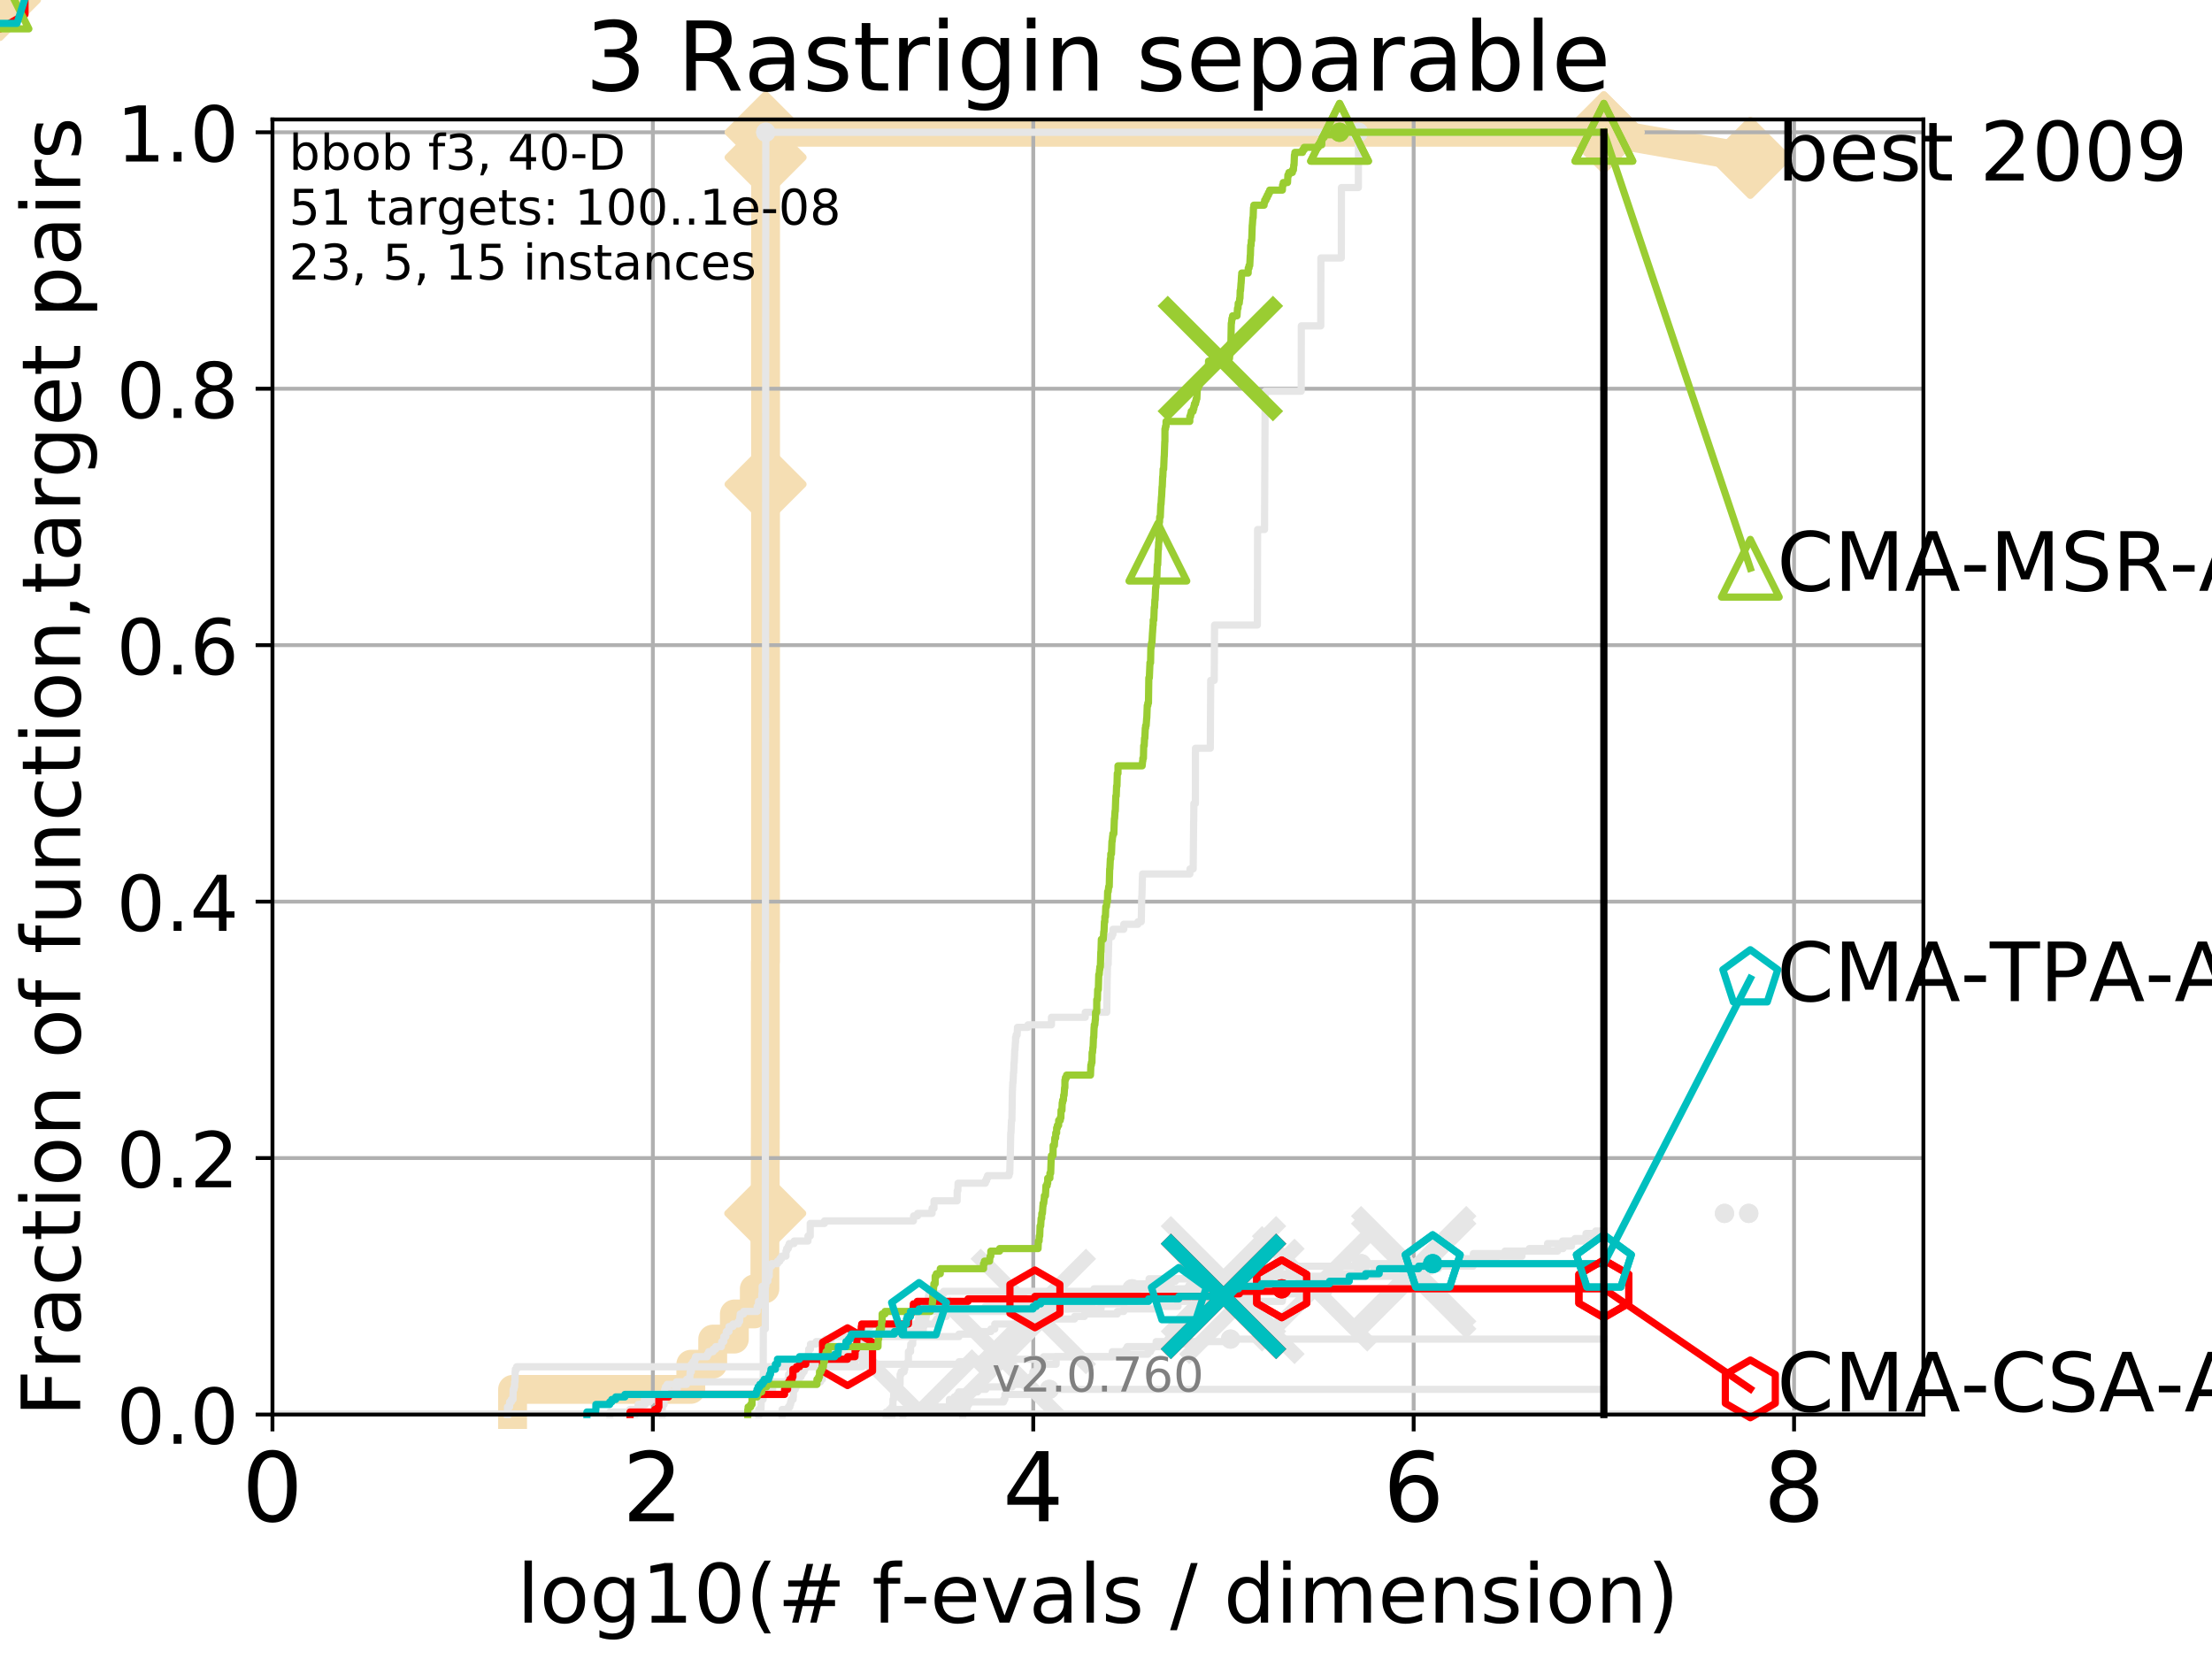 <?xml version="1.0" encoding="utf-8" standalone="no"?>
<!DOCTYPE svg PUBLIC "-//W3C//DTD SVG 1.1//EN"
  "http://www.w3.org/Graphics/SVG/1.1/DTD/svg11.dtd">
<!-- Created with matplotlib (http://matplotlib.org/) -->
<svg height="345pt" version="1.1" viewBox="0 0 460 345" width="460pt" xmlns="http://www.w3.org/2000/svg" xmlns:xlink="http://www.w3.org/1999/xlink">
 <defs>
  <style type="text/css">
*{stroke-linecap:butt;stroke-linejoin:round;}
  </style>
 </defs>
 <g id="figure_1">
  <g id="patch_1">
   <path d="M 0 345.6 
L 460.8 345.6 
L 460.8 0 
L 0 0 
z
" style="fill:#ffffff;"/>
  </g>
  <g id="axes_1">
   <g id="patch_2">
    <path d="M 56.66 294.16 
L 399.984 294.16 
L 399.984 24.84 
L 56.66 24.84 
z
" style="fill:#ffffff;"/>
   </g>
   <g id="line2d_1">
    <path d="M 106.594 294.16 
L 106.594 288.932 
L 143.657 288.932 
L 143.657 283.703 
L 148.213 283.703 
L 148.213 278.475 
L 152.716 278.475 
L 152.716 273.246 
L 156.862 273.246 
L 156.862 268.018 
L 159.064 268.018 
L 159.064 262.789 
L 159.068 262.789 
L 159.068 257.561 
L 159.077 257.561 
L 159.077 252.332 
L 159.137 252.332 
L 159.137 241.875 
L 159.148 241.875 
L 159.148 236.647 
L 159.157 236.647 
L 159.157 226.19 
L 159.159 226.19 
L 159.159 210.504 
L 159.16 210.504 
L 159.16 205.276 
L 159.161 205.276 
L 159.161 200.047 
L 159.19 200.047 
L 159.19 189.59 
L 159.191 189.59 
L 159.191 179.133 
L 159.192 179.133 
L 159.192 173.905 
L 159.193 173.905 
L 159.193 168.676 
L 159.194 168.676 
L 159.194 163.448 
L 159.196 163.448 
L 159.196 152.991 
L 159.197 152.991 
L 159.197 147.762 
L 159.198 147.762 
L 159.198 142.534 
L 159.201 142.534 
L 159.201 121.62 
L 159.202 121.62 
L 159.202 105.934 
L 159.203 105.934 
L 159.203 100.706 
L 159.204 100.706 
L 159.204 79.792 
L 159.205 79.792 
L 159.205 69.335 
L 159.206 69.335 
L 159.206 64.106 
L 159.207 64.106 
L 159.207 43.192 
L 159.208 43.192 
L 159.208 32.735 
L 159.209 32.735 
L 159.209 27.507 
L 333.534 27.507 
" style="fill:none;stroke:#f5deb3;stroke-linecap:square;stroke-width:6;"/>
   </g>
   <g id="line2d_2">
    <path d="M 0 0 
" style="fill:none;stroke:#f5deb3;stroke-linecap:square;stroke-width:6;"/>
    <defs>
     <path d="M -0 7.778 
L 7.778 0 
L 0 -7.778 
L -7.778 -0 
z
" id="me39ed9901f" style="stroke:#f5deb3;stroke-linejoin:miter;stroke-width:1.5;"/>
    </defs>
    <g>
     <use style="fill:#f5deb3;stroke:#f5deb3;stroke-linejoin:miter;stroke-width:1.5;" x="0" xlink:href="#me39ed9901f" y="0"/>
    </g>
   </g>
   <g id="line2d_3">
    <path d="M 333.534 27.507 
L 363.99 32.84 
" style="fill:none;stroke:#f5deb3;stroke-linecap:square;stroke-width:6;"/>
    <g>
     <use style="fill:#f5deb3;stroke:#f5deb3;stroke-linejoin:miter;stroke-width:1.5;" x="333.534" xlink:href="#me39ed9901f" y="27.507"/>
     <use style="fill:#f5deb3;stroke:#f5deb3;stroke-linejoin:miter;stroke-width:1.5;" x="363.99" xlink:href="#me39ed9901f" y="32.84"/>
    </g>
   </g>
   <g id="matplotlib.axis_1">
    <g id="xtick_1">
     <g id="line2d_4">
      <path clip-path="url(#p307ebfaee8)" d="M 56.66 294.16 
L 56.66 24.84 
" style="fill:none;stroke:#b0b0b0;stroke-linecap:square;stroke-width:0.8;"/>
     </g>
     <g id="line2d_5">
      <defs>
       <path d="M 0 0 
L 0 3.5 
" id="m36c80718be" style="stroke:#000000;stroke-width:0.8;"/>
      </defs>
      <g>
       <use style="stroke:#000000;stroke-width:0.8;" x="56.66" xlink:href="#m36c80718be" y="294.16"/>
      </g>
     </g>
     <g id="text_1">
      <!-- 0 -->
      <defs>
       <path d="M 31.781 66.406 
Q 24.172 66.406 20.328 58.906 
Q 16.5 51.422 16.5 36.375 
Q 16.5 21.391 20.328 13.891 
Q 24.172 6.391 31.781 6.391 
Q 39.453 6.391 43.281 13.891 
Q 47.125 21.391 47.125 36.375 
Q 47.125 51.422 43.281 58.906 
Q 39.453 66.406 31.781 66.406 
z
M 31.781 74.219 
Q 44.047 74.219 50.516 64.516 
Q 56.984 54.828 56.984 36.375 
Q 56.984 17.969 50.516 8.266 
Q 44.047 -1.422 31.781 -1.422 
Q 19.531 -1.422 13.062 8.266 
Q 6.594 17.969 6.594 36.375 
Q 6.594 54.828 13.062 64.516 
Q 19.531 74.219 31.781 74.219 
z
" id="DejaVuSans-30"/>
      </defs>
      <g transform="translate(50.297 316.357)scale(0.2 -0.2)">
       <use xlink:href="#DejaVuSans-30"/>
      </g>
     </g>
    </g>
    <g id="xtick_2">
     <g id="line2d_6">
      <path clip-path="url(#p307ebfaee8)" d="M 135.767 294.16 
L 135.767 24.84 
" style="fill:none;stroke:#b0b0b0;stroke-linecap:square;stroke-width:0.8;"/>
     </g>
     <g id="line2d_7">
      <g>
       <use style="stroke:#000000;stroke-width:0.8;" x="135.767" xlink:href="#m36c80718be" y="294.16"/>
      </g>
     </g>
     <g id="text_2">
      <!-- 2 -->
      <defs>
       <path d="M 19.188 8.297 
L 53.609 8.297 
L 53.609 0 
L 7.328 0 
L 7.328 8.297 
Q 12.938 14.109 22.625 23.891 
Q 32.328 33.688 34.812 36.531 
Q 39.547 41.844 41.422 45.531 
Q 43.312 49.219 43.312 52.781 
Q 43.312 58.594 39.234 62.25 
Q 35.156 65.922 28.609 65.922 
Q 23.969 65.922 18.812 64.312 
Q 13.672 62.703 7.812 59.422 
L 7.812 69.391 
Q 13.766 71.781 18.938 73 
Q 24.125 74.219 28.422 74.219 
Q 39.75 74.219 46.484 68.547 
Q 53.219 62.891 53.219 53.422 
Q 53.219 48.922 51.531 44.891 
Q 49.859 40.875 45.406 35.406 
Q 44.188 33.984 37.641 27.219 
Q 31.109 20.453 19.188 8.297 
z
" id="DejaVuSans-32"/>
      </defs>
      <g transform="translate(129.404 316.357)scale(0.2 -0.2)">
       <use xlink:href="#DejaVuSans-32"/>
      </g>
     </g>
    </g>
    <g id="xtick_3">
     <g id="line2d_8">
      <path clip-path="url(#p307ebfaee8)" d="M 214.874 294.16 
L 214.874 24.84 
" style="fill:none;stroke:#b0b0b0;stroke-linecap:square;stroke-width:0.8;"/>
     </g>
     <g id="line2d_9">
      <g>
       <use style="stroke:#000000;stroke-width:0.8;" x="214.874" xlink:href="#m36c80718be" y="294.16"/>
      </g>
     </g>
     <g id="text_3">
      <!-- 4 -->
      <defs>
       <path d="M 37.797 64.312 
L 12.891 25.391 
L 37.797 25.391 
z
M 35.203 72.906 
L 47.609 72.906 
L 47.609 25.391 
L 58.016 25.391 
L 58.016 17.188 
L 47.609 17.188 
L 47.609 0 
L 37.797 0 
L 37.797 17.188 
L 4.891 17.188 
L 4.891 26.703 
z
" id="DejaVuSans-34"/>
      </defs>
      <g transform="translate(208.511 316.357)scale(0.2 -0.2)">
       <use xlink:href="#DejaVuSans-34"/>
      </g>
     </g>
    </g>
    <g id="xtick_4">
     <g id="line2d_10">
      <path clip-path="url(#p307ebfaee8)" d="M 293.981 294.16 
L 293.981 24.84 
" style="fill:none;stroke:#b0b0b0;stroke-linecap:square;stroke-width:0.8;"/>
     </g>
     <g id="line2d_11">
      <g>
       <use style="stroke:#000000;stroke-width:0.8;" x="293.981" xlink:href="#m36c80718be" y="294.16"/>
      </g>
     </g>
     <g id="text_4">
      <!-- 6 -->
      <defs>
       <path d="M 33.016 40.375 
Q 26.375 40.375 22.484 35.828 
Q 18.609 31.297 18.609 23.391 
Q 18.609 15.531 22.484 10.953 
Q 26.375 6.391 33.016 6.391 
Q 39.656 6.391 43.531 10.953 
Q 47.406 15.531 47.406 23.391 
Q 47.406 31.297 43.531 35.828 
Q 39.656 40.375 33.016 40.375 
z
M 52.594 71.297 
L 52.594 62.312 
Q 48.875 64.062 45.094 64.984 
Q 41.312 65.922 37.594 65.922 
Q 27.828 65.922 22.672 59.328 
Q 17.531 52.734 16.797 39.406 
Q 19.672 43.656 24.016 45.922 
Q 28.375 48.188 33.594 48.188 
Q 44.578 48.188 50.953 41.516 
Q 57.328 34.859 57.328 23.391 
Q 57.328 12.156 50.688 5.359 
Q 44.047 -1.422 33.016 -1.422 
Q 20.359 -1.422 13.672 8.266 
Q 6.984 17.969 6.984 36.375 
Q 6.984 53.656 15.188 63.938 
Q 23.391 74.219 37.203 74.219 
Q 40.922 74.219 44.703 73.484 
Q 48.484 72.75 52.594 71.297 
z
" id="DejaVuSans-36"/>
      </defs>
      <g transform="translate(287.618 316.357)scale(0.2 -0.2)">
       <use xlink:href="#DejaVuSans-36"/>
      </g>
     </g>
    </g>
    <g id="xtick_5">
     <g id="line2d_12">
      <path clip-path="url(#p307ebfaee8)" d="M 373.088 294.16 
L 373.088 24.84 
" style="fill:none;stroke:#b0b0b0;stroke-linecap:square;stroke-width:0.8;"/>
     </g>
     <g id="line2d_13">
      <g>
       <use style="stroke:#000000;stroke-width:0.8;" x="373.088" xlink:href="#m36c80718be" y="294.16"/>
      </g>
     </g>
     <g id="text_5">
      <!-- 8 -->
      <defs>
       <path d="M 31.781 34.625 
Q 24.75 34.625 20.719 30.859 
Q 16.703 27.094 16.703 20.516 
Q 16.703 13.922 20.719 10.156 
Q 24.75 6.391 31.781 6.391 
Q 38.812 6.391 42.859 10.172 
Q 46.922 13.969 46.922 20.516 
Q 46.922 27.094 42.891 30.859 
Q 38.875 34.625 31.781 34.625 
z
M 21.922 38.812 
Q 15.578 40.375 12.031 44.719 
Q 8.5 49.078 8.5 55.328 
Q 8.5 64.062 14.719 69.141 
Q 20.953 74.219 31.781 74.219 
Q 42.672 74.219 48.875 69.141 
Q 55.078 64.062 55.078 55.328 
Q 55.078 49.078 51.531 44.719 
Q 48 40.375 41.703 38.812 
Q 48.828 37.156 52.797 32.312 
Q 56.781 27.484 56.781 20.516 
Q 56.781 9.906 50.312 4.234 
Q 43.844 -1.422 31.781 -1.422 
Q 19.734 -1.422 13.25 4.234 
Q 6.781 9.906 6.781 20.516 
Q 6.781 27.484 10.781 32.312 
Q 14.797 37.156 21.922 38.812 
z
M 18.312 54.391 
Q 18.312 48.734 21.844 45.562 
Q 25.391 42.391 31.781 42.391 
Q 38.141 42.391 41.719 45.562 
Q 45.312 48.734 45.312 54.391 
Q 45.312 60.062 41.719 63.234 
Q 38.141 66.406 31.781 66.406 
Q 25.391 66.406 21.844 63.234 
Q 18.312 60.062 18.312 54.391 
z
" id="DejaVuSans-38"/>
      </defs>
      <g transform="translate(366.725 316.357)scale(0.2 -0.2)">
       <use xlink:href="#DejaVuSans-38"/>
      </g>
     </g>
    </g>
    <g id="text_6">
     <!-- log10(# f-evals / dimension) -->
     <defs>
      <path d="M 9.422 75.984 
L 18.406 75.984 
L 18.406 0 
L 9.422 0 
z
" id="DejaVuSans-6c"/>
      <path d="M 30.609 48.391 
Q 23.391 48.391 19.188 42.75 
Q 14.984 37.109 14.984 27.297 
Q 14.984 17.484 19.156 11.844 
Q 23.344 6.203 30.609 6.203 
Q 37.797 6.203 41.984 11.859 
Q 46.188 17.531 46.188 27.297 
Q 46.188 37.016 41.984 42.703 
Q 37.797 48.391 30.609 48.391 
z
M 30.609 56 
Q 42.328 56 49.016 48.375 
Q 55.719 40.766 55.719 27.297 
Q 55.719 13.875 49.016 6.219 
Q 42.328 -1.422 30.609 -1.422 
Q 18.844 -1.422 12.172 6.219 
Q 5.516 13.875 5.516 27.297 
Q 5.516 40.766 12.172 48.375 
Q 18.844 56 30.609 56 
z
" id="DejaVuSans-6f"/>
      <path d="M 45.406 27.984 
Q 45.406 37.75 41.375 43.109 
Q 37.359 48.484 30.078 48.484 
Q 22.859 48.484 18.828 43.109 
Q 14.797 37.75 14.797 27.984 
Q 14.797 18.266 18.828 12.891 
Q 22.859 7.516 30.078 7.516 
Q 37.359 7.516 41.375 12.891 
Q 45.406 18.266 45.406 27.984 
z
M 54.391 6.781 
Q 54.391 -7.172 48.188 -13.984 
Q 42 -20.797 29.203 -20.797 
Q 24.469 -20.797 20.266 -20.094 
Q 16.062 -19.391 12.109 -17.922 
L 12.109 -9.188 
Q 16.062 -11.328 19.922 -12.344 
Q 23.781 -13.375 27.781 -13.375 
Q 36.625 -13.375 41.016 -8.766 
Q 45.406 -4.156 45.406 5.172 
L 45.406 9.625 
Q 42.625 4.781 38.281 2.391 
Q 33.938 0 27.875 0 
Q 17.828 0 11.672 7.656 
Q 5.516 15.328 5.516 27.984 
Q 5.516 40.672 11.672 48.328 
Q 17.828 56 27.875 56 
Q 33.938 56 38.281 53.609 
Q 42.625 51.219 45.406 46.391 
L 45.406 54.688 
L 54.391 54.688 
z
" id="DejaVuSans-67"/>
      <path d="M 12.406 8.297 
L 28.516 8.297 
L 28.516 63.922 
L 10.984 60.406 
L 10.984 69.391 
L 28.422 72.906 
L 38.281 72.906 
L 38.281 8.297 
L 54.391 8.297 
L 54.391 0 
L 12.406 0 
z
" id="DejaVuSans-31"/>
      <path d="M 31 75.875 
Q 24.469 64.656 21.281 53.656 
Q 18.109 42.672 18.109 31.391 
Q 18.109 20.125 21.312 9.062 
Q 24.516 -2 31 -13.188 
L 23.188 -13.188 
Q 15.875 -1.703 12.234 9.375 
Q 8.594 20.453 8.594 31.391 
Q 8.594 42.281 12.203 53.312 
Q 15.828 64.359 23.188 75.875 
z
" id="DejaVuSans-28"/>
      <path d="M 51.125 44 
L 36.922 44 
L 32.812 27.688 
L 47.125 27.688 
z
M 43.797 71.781 
L 38.719 51.516 
L 52.984 51.516 
L 58.109 71.781 
L 65.922 71.781 
L 60.891 51.516 
L 76.125 51.516 
L 76.125 44 
L 58.984 44 
L 54.984 27.688 
L 70.516 27.688 
L 70.516 20.219 
L 53.078 20.219 
L 48 0 
L 40.188 0 
L 45.219 20.219 
L 30.906 20.219 
L 25.875 0 
L 18.016 0 
L 23.094 20.219 
L 7.719 20.219 
L 7.719 27.688 
L 24.906 27.688 
L 29 44 
L 13.281 44 
L 13.281 51.516 
L 30.906 51.516 
L 35.891 71.781 
z
" id="DejaVuSans-23"/>
      <path id="DejaVuSans-20"/>
      <path d="M 37.109 75.984 
L 37.109 68.5 
L 28.516 68.5 
Q 23.688 68.5 21.797 66.547 
Q 19.922 64.594 19.922 59.516 
L 19.922 54.688 
L 34.719 54.688 
L 34.719 47.703 
L 19.922 47.703 
L 19.922 0 
L 10.891 0 
L 10.891 47.703 
L 2.297 47.703 
L 2.297 54.688 
L 10.891 54.688 
L 10.891 58.5 
Q 10.891 67.625 15.141 71.797 
Q 19.391 75.984 28.609 75.984 
z
" id="DejaVuSans-66"/>
      <path d="M 4.891 31.391 
L 31.203 31.391 
L 31.203 23.391 
L 4.891 23.391 
z
" id="DejaVuSans-2d"/>
      <path d="M 56.203 29.594 
L 56.203 25.203 
L 14.891 25.203 
Q 15.484 15.922 20.484 11.062 
Q 25.484 6.203 34.422 6.203 
Q 39.594 6.203 44.453 7.469 
Q 49.312 8.734 54.109 11.281 
L 54.109 2.781 
Q 49.266 0.734 44.188 -0.344 
Q 39.109 -1.422 33.891 -1.422 
Q 20.797 -1.422 13.156 6.188 
Q 5.516 13.812 5.516 26.812 
Q 5.516 40.234 12.766 48.109 
Q 20.016 56 32.328 56 
Q 43.359 56 49.781 48.891 
Q 56.203 41.797 56.203 29.594 
z
M 47.219 32.234 
Q 47.125 39.594 43.094 43.984 
Q 39.062 48.391 32.422 48.391 
Q 24.906 48.391 20.391 44.141 
Q 15.875 39.891 15.188 32.172 
z
" id="DejaVuSans-65"/>
      <path d="M 2.984 54.688 
L 12.5 54.688 
L 29.594 8.797 
L 46.688 54.688 
L 56.203 54.688 
L 35.688 0 
L 23.484 0 
z
" id="DejaVuSans-76"/>
      <path d="M 34.281 27.484 
Q 23.391 27.484 19.188 25 
Q 14.984 22.516 14.984 16.5 
Q 14.984 11.719 18.141 8.906 
Q 21.297 6.109 26.703 6.109 
Q 34.188 6.109 38.703 11.406 
Q 43.219 16.703 43.219 25.484 
L 43.219 27.484 
z
M 52.203 31.203 
L 52.203 0 
L 43.219 0 
L 43.219 8.297 
Q 40.141 3.328 35.547 0.953 
Q 30.953 -1.422 24.312 -1.422 
Q 15.922 -1.422 10.953 3.297 
Q 6 8.016 6 15.922 
Q 6 25.141 12.172 29.828 
Q 18.359 34.516 30.609 34.516 
L 43.219 34.516 
L 43.219 35.406 
Q 43.219 41.609 39.141 45 
Q 35.062 48.391 27.688 48.391 
Q 23 48.391 18.547 47.266 
Q 14.109 46.141 10.016 43.891 
L 10.016 52.203 
Q 14.938 54.109 19.578 55.047 
Q 24.219 56 28.609 56 
Q 40.484 56 46.344 49.844 
Q 52.203 43.703 52.203 31.203 
z
" id="DejaVuSans-61"/>
      <path d="M 44.281 53.078 
L 44.281 44.578 
Q 40.484 46.531 36.375 47.5 
Q 32.281 48.484 27.875 48.484 
Q 21.188 48.484 17.844 46.438 
Q 14.5 44.391 14.5 40.281 
Q 14.5 37.156 16.891 35.375 
Q 19.281 33.594 26.516 31.984 
L 29.594 31.297 
Q 39.156 29.25 43.188 25.516 
Q 47.219 21.781 47.219 15.094 
Q 47.219 7.469 41.188 3.016 
Q 35.156 -1.422 24.609 -1.422 
Q 20.219 -1.422 15.453 -0.562 
Q 10.688 0.297 5.422 2 
L 5.422 11.281 
Q 10.406 8.688 15.234 7.391 
Q 20.062 6.109 24.812 6.109 
Q 31.156 6.109 34.562 8.281 
Q 37.984 10.453 37.984 14.406 
Q 37.984 18.062 35.516 20.016 
Q 33.062 21.969 24.703 23.781 
L 21.578 24.516 
Q 13.234 26.266 9.516 29.906 
Q 5.812 33.547 5.812 39.891 
Q 5.812 47.609 11.281 51.797 
Q 16.75 56 26.812 56 
Q 31.781 56 36.172 55.266 
Q 40.578 54.547 44.281 53.078 
z
" id="DejaVuSans-73"/>
      <path d="M 25.391 72.906 
L 33.688 72.906 
L 8.297 -9.281 
L 0 -9.281 
z
" id="DejaVuSans-2f"/>
      <path d="M 45.406 46.391 
L 45.406 75.984 
L 54.391 75.984 
L 54.391 0 
L 45.406 0 
L 45.406 8.203 
Q 42.578 3.328 38.25 0.953 
Q 33.938 -1.422 27.875 -1.422 
Q 17.969 -1.422 11.734 6.484 
Q 5.516 14.406 5.516 27.297 
Q 5.516 40.188 11.734 48.094 
Q 17.969 56 27.875 56 
Q 33.938 56 38.25 53.625 
Q 42.578 51.266 45.406 46.391 
z
M 14.797 27.297 
Q 14.797 17.391 18.875 11.75 
Q 22.953 6.109 30.078 6.109 
Q 37.203 6.109 41.297 11.75 
Q 45.406 17.391 45.406 27.297 
Q 45.406 37.203 41.297 42.844 
Q 37.203 48.484 30.078 48.484 
Q 22.953 48.484 18.875 42.844 
Q 14.797 37.203 14.797 27.297 
z
" id="DejaVuSans-64"/>
      <path d="M 9.422 54.688 
L 18.406 54.688 
L 18.406 0 
L 9.422 0 
z
M 9.422 75.984 
L 18.406 75.984 
L 18.406 64.594 
L 9.422 64.594 
z
" id="DejaVuSans-69"/>
      <path d="M 52 44.188 
Q 55.375 50.25 60.062 53.125 
Q 64.75 56 71.094 56 
Q 79.641 56 84.281 50.016 
Q 88.922 44.047 88.922 33.016 
L 88.922 0 
L 79.891 0 
L 79.891 32.719 
Q 79.891 40.578 77.094 44.375 
Q 74.312 48.188 68.609 48.188 
Q 61.625 48.188 57.562 43.547 
Q 53.516 38.922 53.516 30.906 
L 53.516 0 
L 44.484 0 
L 44.484 32.719 
Q 44.484 40.625 41.703 44.406 
Q 38.922 48.188 33.109 48.188 
Q 26.219 48.188 22.156 43.531 
Q 18.109 38.875 18.109 30.906 
L 18.109 0 
L 9.078 0 
L 9.078 54.688 
L 18.109 54.688 
L 18.109 46.188 
Q 21.188 51.219 25.484 53.609 
Q 29.781 56 35.688 56 
Q 41.656 56 45.828 52.969 
Q 50 49.953 52 44.188 
z
" id="DejaVuSans-6d"/>
      <path d="M 54.891 33.016 
L 54.891 0 
L 45.906 0 
L 45.906 32.719 
Q 45.906 40.484 42.875 44.328 
Q 39.844 48.188 33.797 48.188 
Q 26.516 48.188 22.312 43.547 
Q 18.109 38.922 18.109 30.906 
L 18.109 0 
L 9.078 0 
L 9.078 54.688 
L 18.109 54.688 
L 18.109 46.188 
Q 21.344 51.125 25.703 53.562 
Q 30.078 56 35.797 56 
Q 45.219 56 50.047 50.172 
Q 54.891 44.344 54.891 33.016 
z
" id="DejaVuSans-6e"/>
      <path d="M 8.016 75.875 
L 15.828 75.875 
Q 23.141 64.359 26.781 53.312 
Q 30.422 42.281 30.422 31.391 
Q 30.422 20.453 26.781 9.375 
Q 23.141 -1.703 15.828 -13.188 
L 8.016 -13.188 
Q 14.5 -2 17.703 9.062 
Q 20.906 20.125 20.906 31.391 
Q 20.906 42.672 17.703 53.656 
Q 14.5 64.656 8.016 75.875 
z
" id="DejaVuSans-29"/>
     </defs>
     <g transform="translate(107.481 337.434)scale(0.17 -0.17)">
      <use xlink:href="#DejaVuSans-6c"/>
      <use x="27.783" xlink:href="#DejaVuSans-6f"/>
      <use x="88.965" xlink:href="#DejaVuSans-67"/>
      <use x="152.441" xlink:href="#DejaVuSans-31"/>
      <use x="216.064" xlink:href="#DejaVuSans-30"/>
      <use x="279.688" xlink:href="#DejaVuSans-28"/>
      <use x="318.701" xlink:href="#DejaVuSans-23"/>
      <use x="402.49" xlink:href="#DejaVuSans-20"/>
      <use x="434.277" xlink:href="#DejaVuSans-66"/>
      <use x="469.404" xlink:href="#DejaVuSans-2d"/>
      <use x="505.488" xlink:href="#DejaVuSans-65"/>
      <use x="567.012" xlink:href="#DejaVuSans-76"/>
      <use x="626.191" xlink:href="#DejaVuSans-61"/>
      <use x="687.471" xlink:href="#DejaVuSans-6c"/>
      <use x="715.254" xlink:href="#DejaVuSans-73"/>
      <use x="767.354" xlink:href="#DejaVuSans-20"/>
      <use x="799.141" xlink:href="#DejaVuSans-2f"/>
      <use x="832.832" xlink:href="#DejaVuSans-20"/>
      <use x="864.619" xlink:href="#DejaVuSans-64"/>
      <use x="928.096" xlink:href="#DejaVuSans-69"/>
      <use x="955.879" xlink:href="#DejaVuSans-6d"/>
      <use x="1053.291" xlink:href="#DejaVuSans-65"/>
      <use x="1114.814" xlink:href="#DejaVuSans-6e"/>
      <use x="1178.193" xlink:href="#DejaVuSans-73"/>
      <use x="1230.293" xlink:href="#DejaVuSans-69"/>
      <use x="1258.076" xlink:href="#DejaVuSans-6f"/>
      <use x="1319.258" xlink:href="#DejaVuSans-6e"/>
      <use x="1382.637" xlink:href="#DejaVuSans-29"/>
     </g>
    </g>
   </g>
   <g id="matplotlib.axis_2">
    <g id="ytick_1">
     <g id="line2d_14">
      <path clip-path="url(#p307ebfaee8)" d="M 56.66 294.16 
L 399.984 294.16 
" style="fill:none;stroke:#b0b0b0;stroke-linecap:square;stroke-width:0.8;"/>
     </g>
     <g id="line2d_15">
      <defs>
       <path d="M 0 0 
L -3.5 0 
" id="mbb55131e87" style="stroke:#000000;stroke-width:0.8;"/>
      </defs>
      <g>
       <use style="stroke:#000000;stroke-width:0.8;" x="56.66" xlink:href="#mbb55131e87" y="294.16"/>
      </g>
     </g>
     <g id="text_7">
      <!-- 0.0 -->
      <defs>
       <path d="M 10.688 12.406 
L 21 12.406 
L 21 0 
L 10.688 0 
z
" id="DejaVuSans-2e"/>
      </defs>
      <g transform="translate(24.215 300.239)scale(0.16 -0.16)">
       <use xlink:href="#DejaVuSans-30"/>
       <use x="63.623" xlink:href="#DejaVuSans-2e"/>
       <use x="95.41" xlink:href="#DejaVuSans-30"/>
      </g>
     </g>
    </g>
    <g id="ytick_2">
     <g id="line2d_16">
      <path clip-path="url(#p307ebfaee8)" d="M 56.66 240.829 
L 399.984 240.829 
" style="fill:none;stroke:#b0b0b0;stroke-linecap:square;stroke-width:0.8;"/>
     </g>
     <g id="line2d_17">
      <g>
       <use style="stroke:#000000;stroke-width:0.8;" x="56.66" xlink:href="#mbb55131e87" y="240.829"/>
      </g>
     </g>
     <g id="text_8">
      <!-- 0.2 -->
      <g transform="translate(24.215 246.908)scale(0.16 -0.16)">
       <use xlink:href="#DejaVuSans-30"/>
       <use x="63.623" xlink:href="#DejaVuSans-2e"/>
       <use x="95.41" xlink:href="#DejaVuSans-32"/>
      </g>
     </g>
    </g>
    <g id="ytick_3">
     <g id="line2d_18">
      <path clip-path="url(#p307ebfaee8)" d="M 56.66 187.499 
L 399.984 187.499 
" style="fill:none;stroke:#b0b0b0;stroke-linecap:square;stroke-width:0.8;"/>
     </g>
     <g id="line2d_19">
      <g>
       <use style="stroke:#000000;stroke-width:0.8;" x="56.66" xlink:href="#mbb55131e87" y="187.499"/>
      </g>
     </g>
     <g id="text_9">
      <!-- 0.4 -->
      <g transform="translate(24.215 193.577)scale(0.16 -0.16)">
       <use xlink:href="#DejaVuSans-30"/>
       <use x="63.623" xlink:href="#DejaVuSans-2e"/>
       <use x="95.41" xlink:href="#DejaVuSans-34"/>
      </g>
     </g>
    </g>
    <g id="ytick_4">
     <g id="line2d_20">
      <path clip-path="url(#p307ebfaee8)" d="M 56.66 134.168 
L 399.984 134.168 
" style="fill:none;stroke:#b0b0b0;stroke-linecap:square;stroke-width:0.8;"/>
     </g>
     <g id="line2d_21">
      <g>
       <use style="stroke:#000000;stroke-width:0.8;" x="56.66" xlink:href="#mbb55131e87" y="134.168"/>
      </g>
     </g>
     <g id="text_10">
      <!-- 0.6 -->
      <g transform="translate(24.215 140.247)scale(0.16 -0.16)">
       <use xlink:href="#DejaVuSans-30"/>
       <use x="63.623" xlink:href="#DejaVuSans-2e"/>
       <use x="95.41" xlink:href="#DejaVuSans-36"/>
      </g>
     </g>
    </g>
    <g id="ytick_5">
     <g id="line2d_22">
      <path clip-path="url(#p307ebfaee8)" d="M 56.66 80.837 
L 399.984 80.837 
" style="fill:none;stroke:#b0b0b0;stroke-linecap:square;stroke-width:0.8;"/>
     </g>
     <g id="line2d_23">
      <g>
       <use style="stroke:#000000;stroke-width:0.8;" x="56.66" xlink:href="#mbb55131e87" y="80.837"/>
      </g>
     </g>
     <g id="text_11">
      <!-- 0.8 -->
      <g transform="translate(24.215 86.916)scale(0.16 -0.16)">
       <use xlink:href="#DejaVuSans-30"/>
       <use x="63.623" xlink:href="#DejaVuSans-2e"/>
       <use x="95.41" xlink:href="#DejaVuSans-38"/>
      </g>
     </g>
    </g>
    <g id="ytick_6">
     <g id="line2d_24">
      <path clip-path="url(#p307ebfaee8)" d="M 56.66 27.507 
L 399.984 27.507 
" style="fill:none;stroke:#b0b0b0;stroke-linecap:square;stroke-width:0.8;"/>
     </g>
     <g id="line2d_25">
      <g>
       <use style="stroke:#000000;stroke-width:0.8;" x="56.66" xlink:href="#mbb55131e87" y="27.507"/>
      </g>
     </g>
     <g id="text_12">
      <!-- 1.0 -->
      <g transform="translate(24.215 33.585)scale(0.16 -0.16)">
       <use xlink:href="#DejaVuSans-31"/>
       <use x="63.623" xlink:href="#DejaVuSans-2e"/>
       <use x="95.41" xlink:href="#DejaVuSans-30"/>
      </g>
     </g>
    </g>
    <g id="text_13">
     <!-- Fraction of function,target pairs -->
     <defs>
      <path d="M 9.812 72.906 
L 51.703 72.906 
L 51.703 64.594 
L 19.672 64.594 
L 19.672 43.109 
L 48.578 43.109 
L 48.578 34.812 
L 19.672 34.812 
L 19.672 0 
L 9.812 0 
z
" id="DejaVuSans-46"/>
      <path d="M 41.109 46.297 
Q 39.594 47.172 37.812 47.578 
Q 36.031 48 33.891 48 
Q 26.266 48 22.188 43.047 
Q 18.109 38.094 18.109 28.812 
L 18.109 0 
L 9.078 0 
L 9.078 54.688 
L 18.109 54.688 
L 18.109 46.188 
Q 20.953 51.172 25.484 53.578 
Q 30.031 56 36.531 56 
Q 37.453 56 38.578 55.875 
Q 39.703 55.766 41.062 55.516 
z
" id="DejaVuSans-72"/>
      <path d="M 48.781 52.594 
L 48.781 44.188 
Q 44.969 46.297 41.141 47.344 
Q 37.312 48.391 33.406 48.391 
Q 24.656 48.391 19.812 42.844 
Q 14.984 37.312 14.984 27.297 
Q 14.984 17.281 19.812 11.734 
Q 24.656 6.203 33.406 6.203 
Q 37.312 6.203 41.141 7.25 
Q 44.969 8.297 48.781 10.406 
L 48.781 2.094 
Q 45.016 0.344 40.984 -0.531 
Q 36.969 -1.422 32.422 -1.422 
Q 20.062 -1.422 12.781 6.344 
Q 5.516 14.109 5.516 27.297 
Q 5.516 40.672 12.859 48.328 
Q 20.219 56 33.016 56 
Q 37.156 56 41.109 55.141 
Q 45.062 54.297 48.781 52.594 
z
" id="DejaVuSans-63"/>
      <path d="M 18.312 70.219 
L 18.312 54.688 
L 36.812 54.688 
L 36.812 47.703 
L 18.312 47.703 
L 18.312 18.016 
Q 18.312 11.328 20.141 9.422 
Q 21.969 7.516 27.594 7.516 
L 36.812 7.516 
L 36.812 0 
L 27.594 0 
Q 17.188 0 13.234 3.875 
Q 9.281 7.766 9.281 18.016 
L 9.281 47.703 
L 2.688 47.703 
L 2.688 54.688 
L 9.281 54.688 
L 9.281 70.219 
z
" id="DejaVuSans-74"/>
      <path d="M 8.5 21.578 
L 8.5 54.688 
L 17.484 54.688 
L 17.484 21.922 
Q 17.484 14.156 20.5 10.266 
Q 23.531 6.391 29.594 6.391 
Q 36.859 6.391 41.078 11.031 
Q 45.312 15.672 45.312 23.688 
L 45.312 54.688 
L 54.297 54.688 
L 54.297 0 
L 45.312 0 
L 45.312 8.406 
Q 42.047 3.422 37.719 1 
Q 33.406 -1.422 27.688 -1.422 
Q 18.266 -1.422 13.375 4.438 
Q 8.5 10.297 8.5 21.578 
z
M 31.109 56 
z
" id="DejaVuSans-75"/>
      <path d="M 11.719 12.406 
L 22.016 12.406 
L 22.016 4 
L 14.016 -11.625 
L 7.719 -11.625 
L 11.719 4 
z
" id="DejaVuSans-2c"/>
      <path d="M 18.109 8.203 
L 18.109 -20.797 
L 9.078 -20.797 
L 9.078 54.688 
L 18.109 54.688 
L 18.109 46.391 
Q 20.953 51.266 25.266 53.625 
Q 29.594 56 35.594 56 
Q 45.562 56 51.781 48.094 
Q 58.016 40.188 58.016 27.297 
Q 58.016 14.406 51.781 6.484 
Q 45.562 -1.422 35.594 -1.422 
Q 29.594 -1.422 25.266 0.953 
Q 20.953 3.328 18.109 8.203 
z
M 48.688 27.297 
Q 48.688 37.203 44.609 42.844 
Q 40.531 48.484 33.406 48.484 
Q 26.266 48.484 22.188 42.844 
Q 18.109 37.203 18.109 27.297 
Q 18.109 17.391 22.188 11.75 
Q 26.266 6.109 33.406 6.109 
Q 40.531 6.109 44.609 11.75 
Q 48.688 17.391 48.688 27.297 
z
" id="DejaVuSans-70"/>
     </defs>
     <g transform="translate(16.68 294.639)rotate(-90)scale(0.17 -0.17)">
      <use xlink:href="#DejaVuSans-46"/>
      <use x="57.41" xlink:href="#DejaVuSans-72"/>
      <use x="98.523" xlink:href="#DejaVuSans-61"/>
      <use x="159.803" xlink:href="#DejaVuSans-63"/>
      <use x="214.783" xlink:href="#DejaVuSans-74"/>
      <use x="253.992" xlink:href="#DejaVuSans-69"/>
      <use x="281.775" xlink:href="#DejaVuSans-6f"/>
      <use x="342.957" xlink:href="#DejaVuSans-6e"/>
      <use x="406.336" xlink:href="#DejaVuSans-20"/>
      <use x="438.123" xlink:href="#DejaVuSans-6f"/>
      <use x="499.305" xlink:href="#DejaVuSans-66"/>
      <use x="534.51" xlink:href="#DejaVuSans-20"/>
      <use x="566.297" xlink:href="#DejaVuSans-66"/>
      <use x="601.502" xlink:href="#DejaVuSans-75"/>
      <use x="664.881" xlink:href="#DejaVuSans-6e"/>
      <use x="728.26" xlink:href="#DejaVuSans-63"/>
      <use x="783.24" xlink:href="#DejaVuSans-74"/>
      <use x="822.449" xlink:href="#DejaVuSans-69"/>
      <use x="850.232" xlink:href="#DejaVuSans-6f"/>
      <use x="911.414" xlink:href="#DejaVuSans-6e"/>
      <use x="974.793" xlink:href="#DejaVuSans-2c"/>
      <use x="1006.58" xlink:href="#DejaVuSans-74"/>
      <use x="1045.789" xlink:href="#DejaVuSans-61"/>
      <use x="1107.068" xlink:href="#DejaVuSans-72"/>
      <use x="1148.166" xlink:href="#DejaVuSans-67"/>
      <use x="1211.643" xlink:href="#DejaVuSans-65"/>
      <use x="1273.166" xlink:href="#DejaVuSans-74"/>
      <use x="1312.375" xlink:href="#DejaVuSans-20"/>
      <use x="1344.162" xlink:href="#DejaVuSans-70"/>
      <use x="1407.639" xlink:href="#DejaVuSans-61"/>
      <use x="1468.918" xlink:href="#DejaVuSans-69"/>
      <use x="1496.701" xlink:href="#DejaVuSans-72"/>
      <use x="1537.814" xlink:href="#DejaVuSans-73"/>
     </g>
    </g>
   </g>
   <g id="line2d_26">
    <defs>
     <path d="M 0 1.5 
C 0.398 1.5 0.779 1.342 1.061 1.061 
C 1.342 0.779 1.5 0.398 1.5 0 
C 1.5 -0.398 1.342 -0.779 1.061 -1.061 
C 0.779 -1.342 0.398 -1.5 0 -1.5 
C -0.398 -1.5 -0.779 -1.342 -1.061 -1.061 
C -1.342 -0.779 -1.5 -0.398 -1.5 0 
C -1.5 0.398 -1.342 0.779 -1.061 1.061 
C -0.779 1.342 -0.398 1.5 0 1.5 
z
" id="m7d634cdaf6" style="stroke:#f5deb3;"/>
    </defs>
    <g>
     <use style="fill:#f5deb3;stroke:#f5deb3;" x="159.209" xlink:href="#m7d634cdaf6" y="27.507"/>
     <use style="fill:#f5deb3;stroke:#f5deb3;" x="159.209" xlink:href="#m7d634cdaf6" y="27.507"/>
    </g>
   </g>
   <g id="line2d_27">
    <g>
     <use style="fill:#f5deb3;stroke:#f5deb3;stroke-linejoin:miter;stroke-width:1.5;" x="159.137" xlink:href="#me39ed9901f" y="252.332"/>
     <use style="fill:#f5deb3;stroke:#f5deb3;stroke-linejoin:miter;stroke-width:1.5;" x="159.204" xlink:href="#me39ed9901f" y="100.706"/>
     <use style="fill:#f5deb3;stroke:#f5deb3;stroke-linejoin:miter;stroke-width:1.5;" x="159.209" xlink:href="#me39ed9901f" y="32.735"/>
     <use style="fill:#f5deb3;stroke:#f5deb3;stroke-linejoin:miter;stroke-width:1.5;" x="159.209" xlink:href="#me39ed9901f" y="27.507"/>
     <use style="fill:#f5deb3;stroke:#f5deb3;stroke-linejoin:miter;stroke-width:1.5;" x="333.534" xlink:href="#me39ed9901f" y="27.507"/>
    </g>
   </g>
   <g id="line2d_28">
    <defs>
     <path d="M 0 1.5 
C 0.398 1.5 0.779 1.342 1.061 1.061 
C 1.342 0.779 1.5 0.398 1.5 0 
C 1.5 -0.398 1.342 -0.779 1.061 -1.061 
C 0.779 -1.342 0.398 -1.5 0 -1.5 
C -0.398 -1.5 -0.779 -1.342 -1.061 -1.061 
C -1.342 -0.779 -1.5 -0.398 -1.5 0 
C -1.5 0.398 -1.342 0.779 -1.061 1.061 
C -0.779 1.342 -0.398 1.5 0 1.5 
z
" id="m42e9ab5b8b" style="stroke:#e6e6e6;"/>
    </defs>
    <g>
     <use style="fill:#e6e6e6;stroke:#e6e6e6;" x="275.217" xlink:href="#m42e9ab5b8b" y="268.018"/>
     <use style="fill:#e6e6e6;stroke:#e6e6e6;" x="275.217" xlink:href="#m42e9ab5b8b" y="268.018"/>
    </g>
   </g>
   <g id="line2d_29">
    <path d="M 185.479 294.16 
L 185.479 293.114 
L 190.433 293.114 
L 190.433 292.591 
L 197.446 292.591 
L 197.446 291.023 
L 198.451 291.023 
L 198.451 290.5 
L 199.067 290.5 
L 199.067 289.977 
L 199.383 289.977 
L 199.383 289.454 
L 203.299 289.454 
L 203.299 288.932 
L 205.01 288.932 
L 205.01 288.409 
L 210.492 288.409 
L 210.492 287.886 
L 212.451 287.886 
L 212.451 286.84 
L 214.302 286.84 
L 214.302 286.317 
L 214.799 286.317 
L 214.799 285.272 
L 215.717 285.272 
L 215.717 283.703 
L 219.628 283.703 
L 219.628 282.134 
L 231.311 282.134 
L 231.311 281.089 
L 234.091 281.089 
L 234.091 280.566 
L 234.433 280.566 
L 234.433 280.043 
L 240.428 280.043 
L 240.428 278.997 
L 242.841 278.997 
L 242.841 278.475 
L 243.887 278.475 
L 243.887 277.952 
L 244.22 277.952 
L 244.22 275.86 
L 246.584 275.86 
L 246.584 275.337 
L 247.632 275.337 
L 247.632 274.815 
L 249.021 274.815 
L 249.021 273.769 
L 250.37 273.769 
L 250.37 273.246 
L 250.544 273.246 
L 250.544 272.2 
L 250.588 272.2 
L 250.588 271.677 
L 250.969 271.677 
L 250.969 270.632 
L 266.671 270.632 
L 266.671 270.109 
L 266.739 270.109 
L 266.739 269.063 
L 275.02 269.063 
L 275.02 268.54 
L 275.217 268.54 
L 275.217 268.018 
L 333.534 268.018 
" style="fill:none;stroke:#e6e6e6;stroke-linecap:square;stroke-width:1.5;"/>
   </g>
   <g id="line2d_30"/>
   <g id="line2d_31">
    <path d="M 0 0 
" style="fill:none;stroke:#e6e6e6;stroke-linecap:square;stroke-width:1.5;"/>
   </g>
   <g id="line2d_32">
    <path clip-path="url(#p307ebfaee8)" d="M 258.26 270.632 
" style="fill:none;stroke:#e6e6e6;stroke-linecap:square;stroke-width:1.5;"/>
    <defs>
     <path d="M -12 12 
L 12 -12 
M -12 -12 
L 12 12 
" id="ma96b511881" style="stroke:#e6e6e6;stroke-width:3;"/>
    </defs>
    <g clip-path="url(#p307ebfaee8)">
     <use style="fill:#e6e6e6;stroke:#e6e6e6;stroke-width:3;" x="258.26" xlink:href="#ma96b511881" y="270.632"/>
    </g>
   </g>
   <g id="line2d_33">
    <g>
     <use style="fill:#e6e6e6;stroke:#e6e6e6;" x="358.618" xlink:href="#m42e9ab5b8b" y="252.332"/>
     <use style="fill:#e6e6e6;stroke:#e6e6e6;" x="358.618" xlink:href="#m42e9ab5b8b" y="252.332"/>
    </g>
   </g>
   <g id="line2d_34">
    <path d="M 184.258 294.16 
L 184.258 293.637 
L 184.953 293.637 
L 184.953 293.114 
L 185.436 293.114 
L 185.436 292.591 
L 185.691 292.591 
L 185.691 291.546 
L 185.701 291.546 
L 185.701 291.023 
L 185.839 291.023 
L 185.839 289.977 
L 186.349 289.977 
L 186.349 288.932 
L 186.49 288.932 
L 186.49 287.886 
L 187.175 287.886 
L 187.175 287.363 
L 187.183 287.363 
L 187.183 286.317 
L 187.192 286.317 
L 187.192 285.794 
L 187.385 285.794 
L 187.385 285.272 
L 188.011 285.272 
L 188.011 284.749 
L 188.146 284.749 
L 188.146 283.703 
L 188.77 283.703 
L 188.77 283.18 
L 188.911 283.18 
L 188.911 281.612 
L 188.911 281.612 
L 188.911 281.089 
L 189.361 281.089 
L 189.361 280.043 
L 189.397 280.043 
L 189.397 279.52 
L 189.802 279.52 
L 189.802 278.475 
L 189.937 278.475 
L 189.937 277.952 
L 190.322 277.952 
L 190.322 277.429 
L 190.501 277.429 
L 190.501 276.383 
L 190.752 276.383 
L 190.752 275.86 
L 190.929 275.86 
L 190.929 274.815 
L 191.045 274.815 
L 191.045 273.769 
L 191.452 273.769 
L 191.452 272.723 
L 192.322 272.723 
L 192.322 272.2 
L 192.591 272.2 
L 192.591 271.677 
L 192.849 271.677 
L 192.849 271.155 
L 192.941 271.155 
L 192.941 270.632 
L 193.064 270.632 
L 193.064 269.586 
L 193.165 269.586 
L 193.165 269.063 
L 196.235 269.063 
L 196.235 268.54 
L 227.479 268.54 
L 227.479 268.018 
L 236.405 268.018 
L 236.405 266.972 
L 243.612 266.972 
L 243.612 266.449 
L 244.442 266.449 
L 244.442 265.926 
L 248.103 265.926 
L 248.103 265.403 
L 294.028 265.403 
L 294.028 264.88 
L 294.34 264.88 
L 294.34 264.358 
L 297.67 264.358 
L 297.67 263.835 
L 297.676 263.835 
L 297.676 263.312 
L 306.349 263.312 
L 306.349 262.789 
L 306.349 262.789 
L 306.349 262.266 
L 306.365 262.266 
L 306.365 261.743 
L 306.37 261.743 
L 306.37 261.22 
L 306.391 261.22 
L 306.391 260.698 
L 312.973 260.698 
L 312.973 260.175 
L 318.03 260.175 
L 318.03 259.652 
L 321.818 259.652 
L 321.818 259.129 
L 321.826 259.129 
L 321.826 258.606 
L 324.923 258.606 
L 324.923 258.083 
L 327.544 258.083 
L 327.544 257.561 
L 329.822 257.561 
L 329.822 257.038 
L 329.823 257.038 
L 329.823 256.515 
L 331.831 256.515 
L 331.831 255.992 
L 333.534 255.992 
" style="fill:none;stroke:#e6e6e6;stroke-linecap:square;stroke-width:1.5;"/>
   </g>
   <g id="line2d_35"/>
   <g id="line2d_36">
    <path d="M 0 0 
" style="fill:none;stroke:#e6e6e6;stroke-linecap:square;stroke-width:1.5;"/>
   </g>
   <g id="line2d_37">
    <path clip-path="url(#p307ebfaee8)" d="M 293.988 265.403 
" style="fill:none;stroke:#e6e6e6;stroke-linecap:square;stroke-width:1.5;"/>
    <g clip-path="url(#p307ebfaee8)">
     <use style="fill:#e6e6e6;stroke:#e6e6e6;stroke-width:3;" x="293.988" xlink:href="#ma96b511881" y="265.403"/>
    </g>
   </g>
   <g id="line2d_38">
    <path clip-path="url(#p307ebfaee8)" d="M 56.66 294.16 
L 56.66 294.16 
L 56.66 294.16 
L 56.66 294.16 
L 399.984 294.16 
" style="fill:none;stroke:#e6e6e6;stroke-linecap:square;stroke-width:1.5;"/>
   </g>
   <g id="line2d_39"/>
   <g id="line2d_40">
    <path clip-path="url(#p307ebfaee8)" d="M 0 0 
" style="fill:none;stroke:#e6e6e6;stroke-linecap:square;stroke-width:1.5;"/>
   </g>
   <g id="line2d_41">
    <path clip-path="url(#p307ebfaee8)" d="M 56.66 294.16 
L 56.66 294.16 
L 56.66 294.16 
L 56.66 294.16 
L 399.984 294.16 
" style="fill:none;stroke:#e6e6e6;stroke-linecap:square;stroke-width:1.5;"/>
   </g>
   <g id="line2d_42"/>
   <g id="line2d_43">
    <path clip-path="url(#p307ebfaee8)" d="M 0 0 
" style="fill:none;stroke:#e6e6e6;stroke-linecap:square;stroke-width:1.5;"/>
   </g>
   <g id="line2d_44">
    <g>
     <use style="fill:#e6e6e6;stroke:#e6e6e6;" x="235.399" xlink:href="#m42e9ab5b8b" y="268.018"/>
     <use style="fill:#e6e6e6;stroke:#e6e6e6;" x="235.399" xlink:href="#m42e9ab5b8b" y="268.018"/>
    </g>
   </g>
   <g id="line2d_45">
    <path d="M 132.003 294.16 
L 132.003 293.114 
L 133.106 293.114 
L 133.106 292.069 
L 133.99 292.069 
L 133.99 291.023 
L 135.306 291.023 
L 135.306 289.977 
L 138.231 289.977 
L 138.231 288.932 
L 138.39 288.932 
L 138.39 288.409 
L 138.755 288.409 
L 138.755 287.886 
L 140.679 287.886 
L 140.679 287.363 
L 163.813 287.363 
L 163.813 286.84 
L 164.002 286.84 
L 164.002 285.794 
L 164.31 285.794 
L 164.31 285.272 
L 165.083 285.272 
L 165.083 284.749 
L 165.484 284.749 
L 165.484 284.226 
L 166.373 284.226 
L 166.373 283.703 
L 177.736 283.703 
L 177.736 282.657 
L 178.181 282.657 
L 178.181 282.134 
L 178.783 282.134 
L 178.783 281.089 
L 179.175 281.089 
L 179.175 280.566 
L 179.202 280.566 
L 179.202 280.043 
L 179.459 280.043 
L 179.459 279.52 
L 179.522 279.52 
L 179.522 278.475 
L 179.637 278.475 
L 179.637 277.952 
L 179.708 277.952 
L 179.708 277.429 
L 180.012 277.429 
L 180.012 276.906 
L 180.141 276.906 
L 180.141 276.383 
L 180.201 276.383 
L 180.201 275.86 
L 180.961 275.86 
L 180.961 275.337 
L 194.471 275.337 
L 194.471 274.815 
L 194.77 274.815 
L 194.77 274.292 
L 195.372 274.292 
L 195.372 273.769 
L 196.775 273.769 
L 196.775 273.246 
L 197.085 273.246 
L 197.085 272.723 
L 197.148 272.723 
L 197.148 272.2 
L 204.874 272.2 
L 204.874 271.677 
L 210.497 271.677 
L 210.497 271.155 
L 211.405 271.155 
L 211.405 270.632 
L 224.39 270.632 
L 224.39 270.109 
L 227.684 270.109 
L 227.684 269.063 
L 235.399 269.063 
L 235.399 268.018 
L 333.534 268.018 
" style="fill:none;stroke:#e6e6e6;stroke-linecap:square;stroke-width:1.5;"/>
   </g>
   <g id="line2d_46"/>
   <g id="line2d_47">
    <path d="M 0 0 
" style="fill:none;stroke:#e6e6e6;stroke-linecap:square;stroke-width:1.5;"/>
   </g>
   <g id="line2d_48">
    <path clip-path="url(#p307ebfaee8)" d="M 273.388 268.018 
" style="fill:none;stroke:#e6e6e6;stroke-linecap:square;stroke-width:1.5;"/>
    <g clip-path="url(#p307ebfaee8)">
     <use style="fill:#e6e6e6;stroke:#e6e6e6;stroke-width:3;" x="273.388" xlink:href="#ma96b511881" y="268.018"/>
    </g>
   </g>
   <g id="line2d_49">
    <path clip-path="url(#p307ebfaee8)" d="M 56.66 294.16 
L 56.66 294.16 
L 56.66 294.16 
L 56.66 294.16 
L 399.984 294.16 
" style="fill:none;stroke:#e6e6e6;stroke-linecap:square;stroke-width:1.5;"/>
   </g>
   <g id="line2d_50"/>
   <g id="line2d_51">
    <path clip-path="url(#p307ebfaee8)" d="M 0 0 
" style="fill:none;stroke:#e6e6e6;stroke-linecap:square;stroke-width:1.5;"/>
   </g>
   <g id="line2d_52">
    <path clip-path="url(#p307ebfaee8)" d="M 56.66 294.16 
L 56.66 294.16 
L 56.66 294.16 
L 56.66 294.16 
L 399.984 294.16 
" style="fill:none;stroke:#e6e6e6;stroke-linecap:square;stroke-width:1.5;"/>
   </g>
   <g id="line2d_53"/>
   <g id="line2d_54">
    <path clip-path="url(#p307ebfaee8)" d="M 0 0 
" style="fill:none;stroke:#e6e6e6;stroke-linecap:square;stroke-width:1.5;"/>
   </g>
   <g id="line2d_55">
    <g>
     <use style="fill:#e6e6e6;stroke:#e6e6e6;" x="282.503" xlink:href="#m42e9ab5b8b" y="27.507"/>
     <use style="fill:#e6e6e6;stroke:#e6e6e6;" x="282.503" xlink:href="#m42e9ab5b8b" y="27.507"/>
    </g>
   </g>
   <g id="line2d_56">
    <path d="M 137.725 294.16 
L 137.725 292.069 
L 138.097 292.069 
L 138.097 290.5 
L 139.016 290.5 
L 139.016 289.977 
L 139.14 289.977 
L 139.14 289.454 
L 140.516 289.454 
L 140.516 288.932 
L 140.833 288.932 
L 140.833 287.886 
L 142.781 287.886 
L 142.781 286.84 
L 143.422 286.84 
L 143.529 285.272 
L 143.76 285.272 
L 143.76 283.703 
L 144.107 283.703 
L 144.107 283.18 
L 144.476 283.18 
L 144.476 282.657 
L 144.645 282.657 
L 144.645 282.134 
L 147.071 282.134 
L 147.071 281.612 
L 147.368 281.612 
L 147.368 281.089 
L 148.3 281.089 
L 148.3 280.566 
L 148.832 280.566 
L 148.832 280.043 
L 150.005 280.043 
L 150.093 278.997 
L 150.521 278.997 
L 150.521 277.952 
L 150.946 277.952 
L 151.04 276.906 
L 151.599 276.906 
L 151.599 275.86 
L 152.428 275.86 
L 152.428 275.337 
L 153.512 275.337 
L 153.512 274.815 
L 153.801 274.815 
L 153.869 273.769 
L 153.933 273.769 
L 153.933 273.246 
L 154.636 273.246 
L 154.636 272.723 
L 157.454 272.723 
L 157.454 271.677 
L 157.743 271.677 
L 157.743 270.632 
L 158.371 270.632 
L 158.432 269.063 
L 158.497 269.063 
L 158.497 267.495 
L 159.256 267.495 
L 159.256 266.449 
L 159.681 266.449 
L 159.681 265.403 
L 159.954 265.403 
L 160.005 263.312 
L 160.457 263.312 
L 160.457 262.789 
L 161.706 262.789 
L 161.706 262.266 
L 162.174 262.266 
L 162.174 261.743 
L 162.554 261.743 
L 162.554 261.22 
L 163.451 261.22 
L 163.451 260.175 
L 163.598 260.175 
L 163.598 259.652 
L 163.927 259.652 
L 163.927 259.129 
L 164.131 259.129 
L 164.131 258.606 
L 165.143 258.606 
L 165.143 258.083 
L 168.022 258.083 
L 168.022 257.038 
L 168.492 257.038 
L 168.492 254.423 
L 171.451 254.423 
L 171.451 253.901 
L 189.955 253.901 
L 189.993 252.855 
L 190.822 252.855 
L 190.822 252.332 
L 193.829 252.332 
L 193.829 251.286 
L 194.227 251.286 
L 194.227 249.718 
L 199.046 249.718 
L 199.054 247.626 
L 199.195 247.626 
L 199.236 246.058 
L 204.911 246.058 
L 204.911 245.535 
L 205.163 245.535 
L 205.163 245.012 
L 205.37 245.012 
L 205.37 244.489 
L 209.83 244.489 
L 209.83 243.966 
L 209.984 243.966 
L 210.083 240.306 
L 210.101 240.306 
L 210.187 235.601 
L 210.239 235.601 
L 210.346 232.987 
L 210.433 232.987 
L 210.532 226.712 
L 210.555 226.712 
L 210.612 225.144 
L 210.668 225.144 
L 210.761 223.052 
L 210.803 223.052 
L 210.876 220.961 
L 210.918 220.961 
L 211.027 218.347 
L 211.074 218.347 
L 211.157 216.778 
L 211.194 216.778 
L 211.194 215.733 
L 211.314 215.733 
L 211.314 215.21 
L 211.519 215.21 
L 211.595 213.641 
L 213.776 213.641 
L 213.776 213.118 
L 218.658 213.118 
L 218.658 211.55 
L 225.682 211.55 
L 225.689 210.504 
L 230.158 210.504 
L 230.252 203.184 
L 230.269 203.184 
L 230.315 200.57 
L 230.448 200.57 
L 230.55 196.387 
L 230.565 196.387 
L 230.571 194.819 
L 231.213 194.819 
L 231.213 194.296 
L 231.442 194.296 
L 231.442 193.25 
L 233.692 193.25 
L 233.692 192.204 
L 236.639 192.204 
L 236.639 191.681 
L 237.33 191.681 
L 237.434 186.453 
L 237.467 186.453 
L 237.577 182.27 
L 237.604 182.27 
L 237.604 181.747 
L 247.44 181.747 
L 247.465 180.702 
L 248.127 180.702 
L 248.223 170.767 
L 248.243 170.767 
L 248.273 167.107 
L 248.592 167.107 
L 248.603 155.605 
L 251.688 155.605 
L 251.776 141.488 
L 252.507 141.488 
L 252.576 129.985 
L 261.479 129.985 
L 261.526 110.117 
L 262.967 110.117 
L 263.077 86.589 
L 263.079 86.589 
L 263.098 81.36 
L 270.591 81.36 
L 270.618 67.766 
L 274.661 67.766 
L 274.691 53.649 
L 278.938 53.649 
L 278.959 39.009 
L 282.484 39.009 
L 282.503 27.507 
L 333.534 27.507 
L 333.534 27.507 
" style="fill:none;stroke:#e6e6e6;stroke-linecap:square;stroke-width:1.5;"/>
   </g>
   <g id="line2d_57"/>
   <g id="line2d_58">
    <path d="M 0 0 
" style="fill:none;stroke:#e6e6e6;stroke-linecap:square;stroke-width:1.5;"/>
   </g>
   <g id="line2d_59">
    <path clip-path="url(#p307ebfaee8)" d="M 56.66 294.16 
L 56.66 294.16 
L 56.66 294.16 
L 56.66 294.16 
L 399.984 294.16 
" style="fill:none;stroke:#e6e6e6;stroke-linecap:square;stroke-width:1.5;"/>
   </g>
   <g id="line2d_60"/>
   <g id="line2d_61">
    <path clip-path="url(#p307ebfaee8)" d="M 0 0 
" style="fill:none;stroke:#e6e6e6;stroke-linecap:square;stroke-width:1.5;"/>
   </g>
   <g id="line2d_62">
    <g>
     <use style="fill:#e6e6e6;stroke:#e6e6e6;" x="218.215" xlink:href="#m42e9ab5b8b" y="288.932"/>
     <use style="fill:#e6e6e6;stroke:#e6e6e6;" x="218.215" xlink:href="#m42e9ab5b8b" y="288.932"/>
    </g>
   </g>
   <g id="line2d_63">
    <path d="M 187.769 294.16 
L 187.769 293.637 
L 201.043 293.637 
L 201.043 293.114 
L 201.088 293.114 
L 201.088 292.069 
L 201.484 292.069 
L 201.484 291.546 
L 208.699 291.546 
L 208.699 291.023 
L 208.968 291.023 
L 208.968 290.5 
L 208.983 290.5 
L 208.983 289.977 
L 214.207 289.977 
L 214.207 289.454 
L 218.215 289.454 
L 218.215 288.932 
L 333.534 288.932 
" style="fill:none;stroke:#e6e6e6;stroke-linecap:square;stroke-width:1.5;"/>
   </g>
   <g id="line2d_64"/>
   <g id="line2d_65">
    <path d="M 0 0 
" style="fill:none;stroke:#e6e6e6;stroke-linecap:square;stroke-width:1.5;"/>
   </g>
   <g id="line2d_66">
    <path clip-path="url(#p307ebfaee8)" d="M 191.17 293.637 
" style="fill:none;stroke:#e6e6e6;stroke-linecap:square;stroke-width:1.5;"/>
    <g clip-path="url(#p307ebfaee8)">
     <use style="fill:#e6e6e6;stroke:#e6e6e6;stroke-width:3;" x="191.17" xlink:href="#ma96b511881" y="293.637"/>
    </g>
   </g>
   <g id="line2d_67">
    <path clip-path="url(#p307ebfaee8)" d="M 56.66 294.16 
L 56.66 294.16 
L 56.66 294.16 
L 56.66 294.16 
L 399.984 294.16 
" style="fill:none;stroke:#e6e6e6;stroke-linecap:square;stroke-width:1.5;"/>
   </g>
   <g id="line2d_68"/>
   <g id="line2d_69">
    <path clip-path="url(#p307ebfaee8)" d="M 0 0 
" style="fill:none;stroke:#e6e6e6;stroke-linecap:square;stroke-width:1.5;"/>
   </g>
   <g id="line2d_70">
    <g>
     <use style="fill:#e6e6e6;stroke:#e6e6e6;" x="283.118" xlink:href="#m42e9ab5b8b" y="262.789"/>
     <use style="fill:#e6e6e6;stroke:#e6e6e6;" x="283.118" xlink:href="#m42e9ab5b8b" y="262.789"/>
    </g>
   </g>
   <g id="line2d_71">
    <path d="M 200.194 294.16 
L 200.194 293.637 
L 200.228 293.637 
L 200.228 293.114 
L 200.381 293.114 
L 200.381 292.591 
L 201.172 292.591 
L 201.172 290.5 
L 201.279 290.5 
L 201.279 289.977 
L 201.602 289.977 
L 201.602 289.454 
L 202.137 289.454 
L 202.137 288.932 
L 203.808 288.932 
L 203.808 287.886 
L 203.835 287.886 
L 203.835 287.363 
L 204.078 287.363 
L 204.078 286.84 
L 204.553 286.84 
L 204.553 285.794 
L 205.497 285.794 
L 205.497 285.272 
L 205.689 285.272 
L 205.689 284.749 
L 206.099 284.749 
L 206.099 284.226 
L 206.491 284.226 
L 206.491 283.703 
L 206.8 283.703 
L 206.8 282.657 
L 208.328 282.657 
L 208.328 282.134 
L 209.356 282.134 
L 209.356 281.089 
L 209.939 281.089 
L 209.939 280.566 
L 209.957 280.566 
L 209.957 280.043 
L 210.579 280.043 
L 210.579 279.52 
L 211.634 279.52 
L 211.634 278.997 
L 211.914 278.997 
L 211.914 278.475 
L 213.066 278.475 
L 213.066 277.952 
L 213.075 277.952 
L 213.075 277.429 
L 213.152 277.429 
L 213.152 275.86 
L 214.044 275.86 
L 214.044 274.815 
L 215.379 274.815 
L 215.379 274.292 
L 216.455 274.292 
L 216.455 273.769 
L 216.607 273.769 
L 216.607 273.246 
L 217.716 273.246 
L 217.716 272.723 
L 219.439 272.723 
L 219.439 272.2 
L 222.033 272.2 
L 222.033 271.677 
L 227.044 271.677 
L 227.044 270.632 
L 228.31 270.632 
L 228.31 270.109 
L 228.478 270.109 
L 228.478 269.586 
L 233.037 269.586 
L 233.037 268.54 
L 234.492 268.54 
L 234.492 268.018 
L 234.63 268.018 
L 234.63 267.495 
L 238.594 267.495 
L 238.594 266.972 
L 238.963 266.972 
L 238.963 265.926 
L 257.854 265.926 
L 257.854 265.403 
L 259.142 265.403 
L 259.142 264.88 
L 268.133 264.88 
L 268.133 264.358 
L 268.834 264.358 
L 268.834 263.835 
L 269.45 263.835 
L 269.45 263.312 
L 283.118 263.312 
L 283.118 262.789 
L 333.534 262.789 
" style="fill:none;stroke:#e6e6e6;stroke-linecap:square;stroke-width:1.5;"/>
   </g>
   <g id="line2d_72"/>
   <g id="line2d_73">
    <path d="M 0 0 
" style="fill:none;stroke:#e6e6e6;stroke-linecap:square;stroke-width:1.5;"/>
   </g>
   <g id="line2d_74">
    <path clip-path="url(#p307ebfaee8)" d="M 254.427 265.926 
" style="fill:none;stroke:#e6e6e6;stroke-linecap:square;stroke-width:1.5;"/>
    <g clip-path="url(#p307ebfaee8)">
     <use style="fill:#e6e6e6;stroke:#e6e6e6;stroke-width:3;" x="254.427" xlink:href="#ma96b511881" y="265.926"/>
    </g>
   </g>
   <g id="line2d_75">
    <g>
     <use style="fill:#e6e6e6;stroke:#e6e6e6;" x="248.311" xlink:href="#m42e9ab5b8b" y="268.018"/>
     <use style="fill:#e6e6e6;stroke:#e6e6e6;" x="248.311" xlink:href="#m42e9ab5b8b" y="268.018"/>
    </g>
   </g>
   <g id="line2d_76">
    <path d="M 126.819 294.16 
L 126.819 293.637 
L 130.968 293.637 
L 130.968 293.114 
L 132.638 293.114 
L 132.638 292.591 
L 132.69 292.591 
L 132.69 292.069 
L 134.185 292.069 
L 134.185 291.546 
L 135.142 291.546 
L 135.142 291.023 
L 136.086 291.023 
L 136.086 290.5 
L 136.241 290.5 
L 136.241 289.977 
L 159.157 289.977 
L 159.157 288.932 
L 160.683 288.932 
L 160.683 287.886 
L 169.859 287.886 
L 169.859 287.363 
L 170.632 287.363 
L 170.632 286.84 
L 171.02 286.84 
L 171.02 286.317 
L 171.071 286.317 
L 171.071 285.272 
L 171.27 285.272 
L 171.27 284.749 
L 171.273 284.749 
L 171.273 284.226 
L 171.76 284.226 
L 171.76 283.703 
L 172.325 283.703 
L 172.325 283.18 
L 172.431 283.18 
L 172.431 282.657 
L 172.558 282.657 
L 172.558 281.612 
L 180.844 281.612 
L 180.844 281.089 
L 180.986 281.089 
L 180.986 280.566 
L 181.22 280.566 
L 181.22 280.043 
L 182.196 280.043 
L 182.196 278.997 
L 182.232 278.997 
L 182.232 278.475 
L 182.561 278.475 
L 182.561 277.952 
L 183.499 277.952 
L 183.499 277.429 
L 183.542 277.429 
L 183.542 276.906 
L 192.007 276.906 
L 192.007 275.86 
L 192.118 275.86 
L 192.118 275.337 
L 192.389 275.337 
L 192.389 274.815 
L 192.524 274.815 
L 192.524 273.769 
L 192.64 273.769 
L 192.64 273.246 
L 192.647 273.246 
L 192.647 272.723 
L 214.885 272.723 
L 214.885 272.2 
L 228.972 272.2 
L 228.972 271.677 
L 228.995 271.677 
L 228.995 271.155 
L 233.761 271.155 
L 233.761 270.632 
L 236.329 270.632 
L 236.329 270.109 
L 236.48 270.109 
L 236.48 269.586 
L 239.835 269.586 
L 239.835 269.063 
L 246.998 269.063 
L 246.998 268.54 
L 248.311 268.54 
L 248.311 268.018 
L 333.534 268.018 
" style="fill:none;stroke:#e6e6e6;stroke-linecap:square;stroke-width:1.5;"/>
   </g>
   <g id="line2d_77"/>
   <g id="line2d_78">
    <path d="M 0 0 
" style="fill:none;stroke:#e6e6e6;stroke-linecap:square;stroke-width:1.5;"/>
   </g>
   <g id="line2d_79">
    <path clip-path="url(#p307ebfaee8)" d="M 214.882 272.723 
" style="fill:none;stroke:#e6e6e6;stroke-linecap:square;stroke-width:1.5;"/>
    <g clip-path="url(#p307ebfaee8)">
     <use style="fill:#e6e6e6;stroke:#e6e6e6;stroke-width:3;" x="214.882" xlink:href="#ma96b511881" y="272.723"/>
    </g>
   </g>
   <g id="line2d_80">
    <g>
     <use style="fill:#e6e6e6;stroke:#e6e6e6;" x="255.894" xlink:href="#m42e9ab5b8b" y="278.475"/>
     <use style="fill:#e6e6e6;stroke:#e6e6e6;" x="255.894" xlink:href="#m42e9ab5b8b" y="278.475"/>
    </g>
   </g>
   <g id="line2d_81">
    <path d="M 105.529 294.16 
L 105.529 292.591 
L 105.973 292.591 
L 105.973 291.546 
L 106.334 291.546 
L 106.334 291.023 
L 106.688 291.023 
L 106.688 289.977 
L 106.711 289.977 
L 106.711 288.932 
L 106.897 288.932 
L 106.897 288.409 
L 107.012 288.409 
L 107.012 287.363 
L 107.103 287.363 
L 107.103 286.317 
L 107.126 286.317 
L 107.126 285.272 
L 107.171 285.272 
L 107.171 284.749 
L 107.441 284.749 
L 107.441 284.226 
L 179.333 284.226 
L 179.333 283.703 
L 199.426 283.703 
L 199.426 283.18 
L 202.966 283.18 
L 202.966 282.657 
L 217.013 282.657 
L 217.013 282.134 
L 235.264 282.134 
L 235.264 281.612 
L 238.716 281.612 
L 238.716 281.089 
L 239.259 281.089 
L 239.259 280.566 
L 239.546 280.566 
L 239.546 280.043 
L 243.682 280.043 
L 243.682 279.52 
L 247.431 279.52 
L 247.431 278.997 
L 255.894 278.997 
L 255.894 278.475 
L 333.534 278.475 
" style="fill:none;stroke:#e6e6e6;stroke-linecap:square;stroke-width:1.5;"/>
   </g>
   <g id="line2d_82"/>
   <g id="line2d_83">
    <path d="M 0 0 
" style="fill:none;stroke:#e6e6e6;stroke-linecap:square;stroke-width:1.5;"/>
   </g>
   <g id="line2d_84">
    <path clip-path="url(#p307ebfaee8)" d="M 208.482 282.657 
" style="fill:none;stroke:#e6e6e6;stroke-linecap:square;stroke-width:1.5;"/>
    <g clip-path="url(#p307ebfaee8)">
     <use style="fill:#e6e6e6;stroke:#e6e6e6;stroke-width:3;" x="208.482" xlink:href="#ma96b511881" y="282.657"/>
    </g>
   </g>
   <g id="line2d_85">
    <g>
     <use style="fill:#e6e6e6;stroke:#e6e6e6;" x="159.254" xlink:href="#m42e9ab5b8b" y="27.507"/>
     <use style="fill:#e6e6e6;stroke:#e6e6e6;" x="159.254" xlink:href="#m42e9ab5b8b" y="27.507"/>
    </g>
   </g>
   <g id="line2d_86">
    <path d="M 157.775 294.16 
L 157.775 293.114 
L 158.242 293.114 
L 158.311 291.023 
L 158.7 291.023 
L 158.738 276.383 
L 159.147 276.383 
L 159.254 27.507 
L 333.534 27.507 
L 333.534 27.507 
" style="fill:none;stroke:#e6e6e6;stroke-linecap:square;stroke-width:1.5;"/>
   </g>
   <g id="line2d_87"/>
   <g id="line2d_88">
    <path d="M 0 0 
" style="fill:none;stroke:#e6e6e6;stroke-linecap:square;stroke-width:1.5;"/>
   </g>
   <g id="line2d_89">
    <path clip-path="url(#p307ebfaee8)" d="M 56.66 294.16 
L 56.66 294.16 
L 56.66 294.16 
L 56.66 294.16 
L 399.984 294.16 
" style="fill:none;stroke:#e6e6e6;stroke-linecap:square;stroke-width:1.5;"/>
   </g>
   <g id="line2d_90"/>
   <g id="line2d_91">
    <path clip-path="url(#p307ebfaee8)" d="M 0 0 
" style="fill:none;stroke:#e6e6e6;stroke-linecap:square;stroke-width:1.5;"/>
   </g>
   <g id="line2d_92">
    <path clip-path="url(#p307ebfaee8)" d="M 56.66 294.16 
L 56.66 294.16 
L 56.66 294.16 
L 56.66 294.16 
L 399.984 294.16 
" style="fill:none;stroke:#e6e6e6;stroke-linecap:square;stroke-width:1.5;"/>
   </g>
   <g id="line2d_93"/>
   <g id="line2d_94">
    <path clip-path="url(#p307ebfaee8)" d="M 0 0 
" style="fill:none;stroke:#e6e6e6;stroke-linecap:square;stroke-width:1.5;"/>
   </g>
   <g id="line2d_95">
    <path clip-path="url(#p307ebfaee8)" d="M 56.66 294.16 
L 56.66 294.16 
L 56.66 294.16 
L 56.66 294.16 
L 399.984 294.16 
" style="fill:none;stroke:#e6e6e6;stroke-linecap:square;stroke-width:1.5;"/>
   </g>
   <g id="line2d_96"/>
   <g id="line2d_97">
    <path clip-path="url(#p307ebfaee8)" d="M 0 0 
" style="fill:none;stroke:#e6e6e6;stroke-linecap:square;stroke-width:1.5;"/>
   </g>
   <g id="line2d_98">
    <path clip-path="url(#p307ebfaee8)" d="M 56.66 294.16 
L 56.66 294.16 
L 56.66 294.16 
L 56.66 294.16 
L 399.984 294.16 
" style="fill:none;stroke:#e6e6e6;stroke-linecap:square;stroke-width:1.5;"/>
   </g>
   <g id="line2d_99"/>
   <g id="line2d_100">
    <path clip-path="url(#p307ebfaee8)" d="M 0 0 
" style="fill:none;stroke:#e6e6e6;stroke-linecap:square;stroke-width:1.5;"/>
   </g>
   <g id="line2d_101">
    <path clip-path="url(#p307ebfaee8)" d="M 56.66 294.16 
L 56.66 294.16 
L 56.66 294.16 
L 56.66 294.16 
L 399.984 294.16 
" style="fill:none;stroke:#e6e6e6;stroke-linecap:square;stroke-width:1.5;"/>
   </g>
   <g id="line2d_102"/>
   <g id="line2d_103">
    <path clip-path="url(#p307ebfaee8)" d="M 0 0 
" style="fill:none;stroke:#e6e6e6;stroke-linecap:square;stroke-width:1.5;"/>
   </g>
   <g id="line2d_104">
    <g>
     <use style="fill:#e6e6e6;stroke:#e6e6e6;" x="363.663" xlink:href="#m42e9ab5b8b" y="252.332"/>
     <use style="fill:#e6e6e6;stroke:#e6e6e6;" x="363.663" xlink:href="#m42e9ab5b8b" y="252.332"/>
    </g>
   </g>
   <g id="line2d_105">
    <path d="M 162.642 294.16 
L 162.642 293.114 
L 163.921 293.114 
L 163.921 292.591 
L 164.244 292.591 
L 164.244 292.069 
L 164.412 292.069 
L 164.412 291.546 
L 164.551 291.546 
L 164.551 291.023 
L 164.927 291.023 
L 164.927 290.5 
L 164.984 290.5 
L 164.984 289.454 
L 165.045 289.454 
L 165.045 288.932 
L 165.39 288.932 
L 165.39 288.409 
L 165.615 288.409 
L 165.615 287.886 
L 165.643 287.886 
L 165.643 287.363 
L 165.686 287.363 
L 165.686 286.84 
L 166.111 286.84 
L 166.111 286.317 
L 166.578 286.317 
L 166.578 285.794 
L 166.851 285.794 
L 166.851 285.272 
L 167.212 285.272 
L 167.212 284.749 
L 167.427 284.749 
L 167.427 284.226 
L 167.663 284.226 
L 167.663 283.703 
L 167.717 283.703 
L 167.717 283.18 
L 167.835 283.18 
L 167.835 282.657 
L 168.045 282.657 
L 168.045 282.134 
L 168.136 282.134 
L 168.136 281.089 
L 168.181 281.089 
L 168.181 280.566 
L 168.542 280.566 
L 168.542 279.52 
L 169.714 279.52 
L 169.714 278.997 
L 171.695 278.997 
L 171.695 278.475 
L 172.978 278.475 
L 172.978 277.952 
L 199.43 277.952 
L 199.43 277.429 
L 203.035 277.429 
L 203.035 276.906 
L 206.065 276.906 
L 206.065 276.383 
L 206.867 276.383 
L 206.867 275.337 
L 214.619 275.337 
L 214.619 274.815 
L 215.621 274.815 
L 215.621 274.292 
L 223.458 274.292 
L 223.458 273.769 
L 225.504 273.769 
L 225.504 273.246 
L 232.357 273.246 
L 232.357 272.723 
L 233.695 272.723 
L 233.695 272.2 
L 240.743 272.2 
L 240.743 271.677 
L 244.981 271.677 
L 244.981 270.632 
L 246.972 270.632 
L 246.972 269.586 
L 255.561 269.586 
L 255.561 269.063 
L 256.286 269.063 
L 256.286 268.018 
L 256.447 268.018 
L 256.447 267.495 
L 259.399 267.495 
L 259.399 266.972 
L 274.642 266.972 
L 274.642 266.449 
L 277.049 266.449 
L 277.049 265.926 
L 278.489 265.926 
L 278.489 264.88 
L 285.716 264.88 
L 285.716 263.835 
L 299.165 263.835 
L 299.165 263.312 
L 299.833 263.312 
L 299.833 262.789 
L 303.212 262.789 
L 303.212 262.266 
L 303.705 262.266 
L 303.705 261.743 
L 311.116 261.743 
L 311.116 261.22 
L 316.508 261.22 
L 316.508 260.698 
L 316.509 260.698 
L 316.509 260.175 
L 323.915 260.175 
L 323.915 259.652 
L 325.055 259.652 
L 325.055 259.129 
L 326.814 259.129 
L 326.814 258.606 
L 326.815 258.606 
L 326.815 258.083 
L 331.266 258.083 
L 331.266 257.561 
L 333.124 257.561 
L 333.124 257.038 
L 333.534 257.038 
" style="fill:none;stroke:#e6e6e6;stroke-linecap:square;stroke-width:1.5;"/>
   </g>
   <g id="line2d_106"/>
   <g id="line2d_107">
    <path d="M 0 0 
" style="fill:none;stroke:#e6e6e6;stroke-linecap:square;stroke-width:1.5;"/>
   </g>
   <g id="line2d_108">
    <path clip-path="url(#p307ebfaee8)" d="M 293.984 263.835 
" style="fill:none;stroke:#e6e6e6;stroke-linecap:square;stroke-width:1.5;"/>
    <g clip-path="url(#p307ebfaee8)">
     <use style="fill:#e6e6e6;stroke:#e6e6e6;stroke-width:3;" x="293.984" xlink:href="#ma96b511881" y="263.835"/>
    </g>
   </g>
   <g id="line2d_109">
    <defs>
     <path d="M 0 1.5 
C 0.398 1.5 0.779 1.342 1.061 1.061 
C 1.342 0.779 1.5 0.398 1.5 0 
C 1.5 -0.398 1.342 -0.779 1.061 -1.061 
C 0.779 -1.342 0.398 -1.5 0 -1.5 
C -0.398 -1.5 -0.779 -1.342 -1.061 -1.061 
C -1.342 -0.779 -1.5 -0.398 -1.5 0 
C -1.5 0.398 -1.342 0.779 -1.061 1.061 
C -0.779 1.342 -0.398 1.5 0 1.5 
z
" id="m353d51d9b0" style="stroke:#ff0000;"/>
    </defs>
    <g>
     <use style="fill:#ff0000;stroke:#ff0000;" x="266.546" xlink:href="#m353d51d9b0" y="268.018"/>
     <use style="fill:#ff0000;stroke:#ff0000;" x="266.546" xlink:href="#m353d51d9b0" y="268.018"/>
    </g>
   </g>
   <g id="line2d_110">
    <path d="M 131.019 294.16 
L 131.019 293.637 
L 136.162 293.637 
L 136.162 293.114 
L 136.833 293.114 
L 136.833 292.591 
L 137.017 292.591 
L 137.017 290.5 
L 139.048 290.5 
L 139.048 289.977 
L 163.151 289.977 
L 163.151 289.454 
L 163.16 289.454 
L 163.16 288.932 
L 163.782 288.932 
L 163.782 288.409 
L 163.801 288.409 
L 163.801 287.886 
L 164.001 287.886 
L 164.001 287.363 
L 164.257 287.363 
L 164.257 286.84 
L 164.72 286.84 
L 164.72 286.317 
L 164.892 286.317 
L 164.892 284.749 
L 165.627 284.749 
L 165.627 284.226 
L 166.281 284.226 
L 166.281 283.703 
L 167.567 283.703 
L 167.567 282.657 
L 176.25 282.657 
L 176.25 282.134 
L 177.797 282.134 
L 177.797 281.612 
L 177.825 281.612 
L 177.825 280.566 
L 178.118 280.566 
L 178.118 280.043 
L 178.178 280.043 
L 178.178 278.475 
L 178.264 278.475 
L 178.264 277.429 
L 179.082 277.429 
L 179.082 276.383 
L 179.112 276.383 
L 179.112 275.86 
L 179.195 275.86 
L 179.195 275.337 
L 188.917 275.337 
L 188.917 274.292 
L 189.004 274.292 
L 189.004 273.246 
L 189.495 273.246 
L 189.495 272.723 
L 189.826 272.723 
L 189.826 272.2 
L 189.909 272.2 
L 189.909 271.677 
L 189.936 271.677 
L 189.936 271.155 
L 190.743 271.155 
L 190.743 270.632 
L 201.302 270.632 
L 201.302 270.109 
L 215.218 270.109 
L 215.218 269.586 
L 255.197 269.586 
L 255.197 269.063 
L 257.748 269.063 
L 257.748 268.54 
L 266.546 268.54 
L 266.546 268.018 
L 333.534 268.018 
" style="fill:none;stroke:#ff0000;stroke-linecap:square;stroke-width:1.5;"/>
   </g>
   <g id="line2d_111">
    <defs>
     <path d="M 0 -6 
L -5.196 -3 
L -5.196 3 
L -0 6 
L 5.196 3 
L 5.196 -3 
z
" id="m8111a92f77" style="stroke:#ff0000;stroke-linejoin:miter;stroke-width:1.5;"/>
    </defs>
    <g>
     <use style="fill:none;stroke:#ff0000;stroke-linejoin:miter;stroke-width:1.5;" x="176.25" xlink:href="#m8111a92f77" y="282.134"/>
     <use style="fill:none;stroke:#ff0000;stroke-linejoin:miter;stroke-width:1.5;" x="215.218" xlink:href="#m8111a92f77" y="270.109"/>
     <use style="fill:none;stroke:#ff0000;stroke-linejoin:miter;stroke-width:1.5;" x="266.546" xlink:href="#m8111a92f77" y="268.018"/>
     <use style="fill:none;stroke:#ff0000;stroke-linejoin:miter;stroke-width:1.5;" x="266.546" xlink:href="#m8111a92f77" y="268.018"/>
     <use style="fill:none;stroke:#ff0000;stroke-linejoin:miter;stroke-width:1.5;" x="333.534" xlink:href="#m8111a92f77" y="268.018"/>
    </g>
   </g>
   <g id="line2d_112">
    <path d="M 0 0 
" style="fill:none;stroke:#ff0000;stroke-linecap:square;stroke-width:1.5;"/>
    <g>
     <use style="fill:none;stroke:#ff0000;stroke-linejoin:miter;stroke-width:1.5;" x="0" xlink:href="#m8111a92f77" y="0"/>
    </g>
   </g>
   <g id="line2d_113">
    <path clip-path="url(#p307ebfaee8)" d="M 254.441 269.586 
" style="fill:none;stroke:#ff0000;stroke-linecap:square;stroke-width:1.5;"/>
    <defs>
     <path d="M -12 12 
L 12 -12 
M -12 -12 
L 12 12 
" id="m02dc261fd4" style="stroke:#ff0000;stroke-width:3;"/>
    </defs>
    <g clip-path="url(#p307ebfaee8)">
     <use style="fill:#ff0000;stroke:#ff0000;stroke-width:3;" x="254.441" xlink:href="#m02dc261fd4" y="269.586"/>
    </g>
   </g>
   <g id="line2d_114">
    <defs>
     <path d="M 0 1.5 
C 0.398 1.5 0.779 1.342 1.061 1.061 
C 1.342 0.779 1.5 0.398 1.5 0 
C 1.5 -0.398 1.342 -0.779 1.061 -1.061 
C 0.779 -1.342 0.398 -1.5 0 -1.5 
C -0.398 -1.5 -0.779 -1.342 -1.061 -1.061 
C -1.342 -0.779 -1.5 -0.398 -1.5 0 
C -1.5 0.398 -1.342 0.779 -1.061 1.061 
C -0.779 1.342 -0.398 1.5 0 1.5 
z
" id="mf4311b83d9" style="stroke:#9acd32;"/>
    </defs>
    <g>
     <use style="fill:#9acd32;stroke:#9acd32;" x="278.573" xlink:href="#mf4311b83d9" y="27.507"/>
     <use style="fill:#9acd32;stroke:#9acd32;" x="278.573" xlink:href="#mf4311b83d9" y="27.507"/>
    </g>
   </g>
   <g id="line2d_115">
    <path d="M 155.507 294.16 
L 155.507 293.114 
L 155.507 293.114 
L 155.507 293.114 
L 155.575 293.114 
L 155.575 292.591 
L 156.098 292.591 
L 156.098 292.069 
L 156.385 292.069 
L 156.385 290.5 
L 157.469 290.5 
L 157.469 289.977 
L 157.693 289.977 
L 157.693 289.454 
L 158.4 289.454 
L 158.4 288.409 
L 159.42 288.409 
L 159.42 287.886 
L 169.891 287.886 
L 169.891 286.84 
L 170.233 286.84 
L 170.233 286.317 
L 170.423 286.317 
L 170.423 285.272 
L 170.729 285.272 
L 170.729 284.749 
L 170.942 284.749 
L 170.942 284.226 
L 171.233 284.226 
L 171.292 283.18 
L 171.466 283.18 
L 171.466 282.134 
L 171.649 282.134 
L 171.649 281.612 
L 171.799 281.612 
L 171.799 281.089 
L 172.26 281.089 
L 172.26 280.043 
L 182.588 280.043 
L 182.614 278.475 
L 182.718 278.475 
L 182.775 276.906 
L 182.876 276.906 
L 182.876 276.383 
L 183.315 276.383 
L 183.324 274.815 
L 183.445 274.815 
L 183.445 273.246 
L 184.047 273.246 
L 184.047 272.723 
L 193.49 272.723 
L 193.49 272.2 
L 193.847 272.2 
L 193.901 270.632 
L 193.966 270.632 
L 193.992 269.063 
L 194.084 269.063 
L 194.165 267.495 
L 194.209 267.495 
L 194.209 266.972 
L 194.467 266.972 
L 194.477 265.403 
L 194.722 265.403 
L 194.722 264.88 
L 195.537 264.88 
L 195.537 263.835 
L 204.534 263.835 
L 204.534 262.789 
L 204.716 262.789 
L 204.716 262.266 
L 205.786 262.266 
L 205.895 261.22 
L 206.045 261.22 
L 206.045 260.175 
L 207.875 260.175 
L 207.875 259.652 
L 215.872 259.652 
L 215.932 258.083 
L 216.087 258.083 
L 216.123 257.038 
L 216.216 257.038 
L 216.286 254.946 
L 216.419 254.946 
L 216.506 253.378 
L 216.623 253.378 
L 216.652 252.332 
L 216.775 252.332 
L 216.879 250.763 
L 216.915 250.763 
L 216.915 250.241 
L 217.048 250.241 
L 217.151 249.195 
L 217.179 249.195 
L 217.179 248.672 
L 217.406 248.672 
L 217.516 246.581 
L 217.761 246.581 
L 217.761 246.058 
L 217.879 246.058 
L 217.879 245.012 
L 218.329 245.012 
L 218.34 243.966 
L 218.495 243.966 
L 218.603 240.829 
L 218.648 240.829 
L 218.648 240.306 
L 218.983 240.306 
L 219.01 238.215 
L 219.263 238.215 
L 219.355 236.647 
L 219.53 236.647 
L 219.546 235.601 
L 219.733 235.601 
L 219.733 234.555 
L 219.889 234.555 
L 219.889 234.032 
L 220.148 234.032 
L 220.158 232.987 
L 220.485 232.987 
L 220.485 232.464 
L 220.617 232.464 
L 220.654 230.895 
L 220.841 230.895 
L 220.892 229.327 
L 220.98 229.327 
L 220.98 228.804 
L 221.135 228.804 
L 221.197 227.758 
L 221.285 227.758 
L 221.387 226.19 
L 221.449 226.19 
L 221.456 224.621 
L 221.56 224.621 
L 221.56 224.098 
L 221.802 224.098 
L 221.802 223.575 
L 226.775 223.575 
L 226.853 221.484 
L 226.962 221.484 
L 226.962 220.961 
L 227.079 220.961 
L 227.115 218.87 
L 227.198 218.87 
L 227.27 217.824 
L 227.314 217.824 
L 227.393 215.733 
L 227.449 215.733 
L 227.527 213.641 
L 227.564 213.641 
L 227.564 213.118 
L 227.685 213.118 
L 227.767 212.073 
L 227.8 212.073 
L 227.832 210.504 
L 228.064 210.504 
L 228.076 207.89 
L 228.216 207.89 
L 228.271 205.798 
L 228.408 205.798 
L 228.492 202.661 
L 228.59 202.661 
L 228.664 201.616 
L 228.709 201.616 
L 228.709 201.093 
L 228.826 201.093 
L 228.922 197.956 
L 228.956 197.956 
L 229.033 195.341 
L 229.423 195.341 
L 229.532 193.773 
L 229.584 193.773 
L 229.668 191.681 
L 229.755 191.681 
L 229.755 190.636 
L 229.879 190.636 
L 229.953 188.544 
L 230.087 188.544 
L 230.191 187.499 
L 230.291 187.499 
L 230.346 185.407 
L 230.456 185.407 
L 230.563 184.362 
L 230.672 184.362 
L 230.765 180.702 
L 230.806 180.702 
L 230.904 178.61 
L 230.979 178.61 
L 230.993 177.564 
L 231.138 177.564 
L 231.235 174.95 
L 231.286 174.95 
L 231.377 173.905 
L 231.427 173.905 
L 231.427 173.382 
L 231.631 173.382 
L 231.741 170.245 
L 231.786 170.245 
L 231.882 168.676 
L 231.933 168.676 
L 232.04 165.539 
L 232.129 165.539 
L 232.204 163.448 
L 232.282 163.448 
L 232.349 160.833 
L 232.492 160.833 
L 232.492 159.265 
L 237.521 159.265 
L 237.621 158.219 
L 237.658 158.219 
L 237.658 157.696 
L 237.782 157.696 
L 237.838 155.082 
L 237.944 155.082 
L 238.009 153.513 
L 238.078 153.513 
L 238.17 151.422 
L 238.238 151.422 
L 238.238 150.899 
L 238.351 150.899 
L 238.462 149.331 
L 238.482 149.331 
L 238.582 146.716 
L 238.698 146.716 
L 238.698 146.193 
L 238.83 146.193 
L 238.905 140.965 
L 239.013 140.965 
L 239.12 138.351 
L 239.134 138.351 
L 239.134 137.828 
L 239.269 137.828 
L 239.327 134.691 
L 239.398 134.691 
L 239.479 133.645 
L 239.559 133.645 
L 239.669 131.554 
L 239.678 131.554 
L 239.775 129.985 
L 239.813 129.985 
L 239.817 128.939 
L 239.939 128.939 
L 240.036 126.325 
L 240.103 126.325 
L 240.161 124.757 
L 240.218 124.757 
L 240.327 122.142 
L 240.39 122.142 
L 240.498 120.051 
L 240.581 120.051 
L 240.664 117.437 
L 240.752 117.437 
L 240.851 114.3 
L 240.898 114.3 
L 240.959 112.731 
L 241.013 112.731 
L 241.072 108.548 
L 241.136 108.548 
L 241.163 107.503 
L 241.291 107.503 
L 241.395 104.888 
L 241.445 104.888 
L 241.539 103.32 
L 241.558 103.32 
L 241.665 101.228 
L 241.704 101.228 
L 241.785 99.137 
L 241.825 99.137 
L 241.882 97.568 
L 241.988 97.568 
L 242.091 94.954 
L 242.114 94.954 
L 242.225 91.817 
L 242.252 91.817 
L 242.26 89.203 
L 242.366 89.203 
L 242.366 88.68 
L 242.489 88.68 
L 242.489 87.634 
L 247.426 87.634 
L 247.426 86.589 
L 247.602 86.589 
L 247.602 86.066 
L 247.725 86.066 
L 247.725 85.543 
L 248.108 85.543 
L 248.108 85.02 
L 248.268 85.02 
L 248.268 84.497 
L 248.383 84.497 
L 248.383 83.974 
L 248.621 83.974 
L 248.621 83.451 
L 248.751 83.451 
L 248.751 82.929 
L 248.893 82.929 
L 248.984 80.837 
L 249.124 80.837 
L 249.124 80.314 
L 249.347 80.314 
L 249.437 78.746 
L 250.051 78.746 
L 250.051 78.223 
L 250.313 78.223 
L 250.313 77.7 
L 251.2 77.7 
L 251.2 77.177 
L 251.323 77.177 
L 251.323 75.086 
L 252.044 75.086 
L 252.044 74.563 
L 255.68 74.563 
L 255.783 72.994 
L 255.797 72.994 
L 255.82 71.426 
L 255.975 71.426 
L 256.051 67.243 
L 256.088 67.243 
L 256.194 66.197 
L 256.327 66.197 
L 256.327 65.675 
L 257.246 65.675 
L 257.35 64.106 
L 257.454 64.106 
L 257.495 63.06 
L 257.706 63.06 
L 257.809 62.015 
L 257.86 62.015 
L 257.905 60.446 
L 257.974 60.446 
L 258.081 58.878 
L 258.1 58.878 
L 258.189 57.309 
L 258.226 57.309 
L 258.226 56.786 
L 259.563 56.786 
L 259.586 55.74 
L 259.744 55.74 
L 259.744 55.218 
L 259.892 55.218 
L 259.999 53.126 
L 260.029 53.126 
L 260.087 51.035 
L 260.172 51.035 
L 260.218 49.989 
L 260.305 49.989 
L 260.411 46.852 
L 260.435 46.852 
L 260.538 45.283 
L 260.6 45.283 
L 260.67 43.192 
L 260.748 43.192 
L 260.748 42.669 
L 262.874 42.669 
L 262.874 42.146 
L 263 42.146 
L 263 41.623 
L 263.274 41.623 
L 263.274 41.101 
L 263.529 41.101 
L 263.529 40.578 
L 263.786 40.578 
L 263.786 40.055 
L 264.041 40.055 
L 264.041 39.532 
L 266.678 39.532 
L 266.723 38.486 
L 266.859 38.486 
L 266.859 37.964 
L 267.748 37.964 
L 267.828 36.395 
L 268.038 36.395 
L 268.038 35.872 
L 268.758 35.872 
L 268.758 35.349 
L 268.973 35.349 
L 269.049 34.304 
L 269.107 34.304 
L 269.189 32.212 
L 269.281 32.212 
L 269.281 31.689 
L 270.868 31.689 
L 270.868 31.166 
L 271.212 31.166 
L 271.212 30.644 
L 274.161 30.644 
L 274.161 30.121 
L 274.866 30.121 
L 274.883 29.075 
L 274.996 29.075 
L 274.996 28.552 
L 275.39 28.552 
L 275.39 28.029 
L 278.573 28.029 
L 278.573 27.507 
L 333.534 27.507 
L 333.534 27.507 
" style="fill:none;stroke:#9acd32;stroke-linecap:square;stroke-width:1.5;"/>
   </g>
   <g id="line2d_116">
    <defs>
     <path d="M 0 -6 
L -6 6 
L 6 6 
z
" id="m9ee9f6218a" style="stroke:#9acd32;stroke-linejoin:miter;stroke-width:1.5;"/>
    </defs>
    <g>
     <use style="fill:none;stroke:#9acd32;stroke-linejoin:miter;stroke-width:1.5;" x="240.791" xlink:href="#m9ee9f6218a" y="114.822"/>
     <use style="fill:none;stroke:#9acd32;stroke-linejoin:miter;stroke-width:1.5;" x="278.573" xlink:href="#m9ee9f6218a" y="27.507"/>
     <use style="fill:none;stroke:#9acd32;stroke-linejoin:miter;stroke-width:1.5;" x="278.573" xlink:href="#m9ee9f6218a" y="27.507"/>
     <use style="fill:none;stroke:#9acd32;stroke-linejoin:miter;stroke-width:1.5;" x="333.534" xlink:href="#m9ee9f6218a" y="27.507"/>
    </g>
   </g>
   <g id="line2d_117">
    <path d="M 0 0 
" style="fill:none;stroke:#9acd32;stroke-linecap:square;stroke-width:1.5;"/>
    <g>
     <use style="fill:none;stroke:#9acd32;stroke-linejoin:miter;stroke-width:1.5;" x="0" xlink:href="#m9ee9f6218a" y="0"/>
    </g>
   </g>
   <g id="line2d_118">
    <path clip-path="url(#p307ebfaee8)" d="M 253.78 74.563 
" style="fill:none;stroke:#9acd32;stroke-linecap:square;stroke-width:1.5;"/>
    <defs>
     <path d="M -12 12 
L 12 -12 
M -12 -12 
L 12 12 
" id="m1b1c132ad5" style="stroke:#9acd32;stroke-width:3;"/>
    </defs>
    <g clip-path="url(#p307ebfaee8)">
     <use style="fill:#9acd32;stroke:#9acd32;stroke-width:3;" x="253.78" xlink:href="#m1b1c132ad5" y="74.563"/>
    </g>
   </g>
   <g id="line2d_119">
    <defs>
     <path d="M 0 1.5 
C 0.398 1.5 0.779 1.342 1.061 1.061 
C 1.342 0.779 1.5 0.398 1.5 0 
C 1.5 -0.398 1.342 -0.779 1.061 -1.061 
C 0.779 -1.342 0.398 -1.5 0 -1.5 
C -0.398 -1.5 -0.779 -1.342 -1.061 -1.061 
C -1.342 -0.779 -1.5 -0.398 -1.5 0 
C -1.5 0.398 -1.342 0.779 -1.061 1.061 
C -0.779 1.342 -0.398 1.5 0 1.5 
z
" id="mc35552b67a" style="stroke:#00bfbf;"/>
    </defs>
    <g>
     <use style="fill:#00bfbf;stroke:#00bfbf;" x="297.938" xlink:href="#mc35552b67a" y="262.789"/>
     <use style="fill:#00bfbf;stroke:#00bfbf;" x="297.938" xlink:href="#mc35552b67a" y="262.789"/>
    </g>
   </g>
   <g id="line2d_120">
    <path d="M 122.05 294.16 
L 122.05 293.637 
L 123.86 293.637 
L 123.86 293.114 
L 123.92 293.114 
L 123.92 292.069 
L 126.79 292.069 
L 126.79 291.546 
L 127.227 291.546 
L 127.227 291.023 
L 128.047 291.023 
L 128.047 290.5 
L 129.95 290.5 
L 129.95 289.977 
L 157.267 289.977 
L 157.267 289.454 
L 157.433 289.454 
L 157.433 288.932 
L 157.657 288.932 
L 157.657 288.409 
L 158.022 288.409 
L 158.022 287.886 
L 158.57 287.886 
L 158.57 287.363 
L 158.918 287.363 
L 158.918 286.84 
L 159.845 286.84 
L 159.845 286.317 
L 160.034 286.317 
L 160.034 285.794 
L 160.235 285.794 
L 160.235 285.272 
L 160.323 285.272 
L 160.323 284.749 
L 161.242 284.749 
L 161.242 283.703 
L 161.68 283.703 
L 161.68 282.657 
L 166.258 282.657 
L 166.258 282.134 
L 173.6 282.134 
L 173.6 281.612 
L 174.268 281.612 
L 174.268 281.089 
L 174.325 281.089 
L 174.325 280.043 
L 175.924 280.043 
L 175.924 278.997 
L 176.446 278.997 
L 176.446 278.475 
L 176.832 278.475 
L 176.832 277.952 
L 177.067 277.952 
L 177.067 277.429 
L 185.995 277.429 
L 185.995 276.906 
L 187.886 276.906 
L 187.886 275.86 
L 187.924 275.86 
L 187.924 275.337 
L 188.513 275.337 
L 188.513 274.292 
L 188.674 274.292 
L 188.674 273.769 
L 189.336 273.769 
L 189.336 272.723 
L 191.123 272.723 
L 191.123 272.2 
L 214.834 272.2 
L 214.834 271.677 
L 215.505 271.677 
L 215.505 271.155 
L 216.416 271.155 
L 216.416 270.632 
L 238.851 270.632 
L 238.851 270.109 
L 245.151 270.109 
L 245.151 269.586 
L 254.779 269.586 
L 254.779 269.063 
L 255.256 269.063 
L 255.256 268.54 
L 256.065 268.54 
L 256.065 268.018 
L 257.561 268.018 
L 257.561 267.495 
L 262.33 267.495 
L 262.33 266.972 
L 276.483 266.972 
L 276.483 266.449 
L 280.582 266.449 
L 280.582 265.926 
L 280.588 265.926 
L 280.588 265.403 
L 283.98 265.403 
L 283.98 264.88 
L 286.807 264.88 
L 286.807 264.358 
L 286.88 264.358 
L 286.88 263.835 
L 295.012 263.835 
L 295.012 263.312 
L 297.938 263.312 
L 297.938 262.789 
L 333.534 262.789 
" style="fill:none;stroke:#00bfbf;stroke-linecap:square;stroke-width:1.5;"/>
   </g>
   <g id="line2d_121">
    <defs>
     <path d="M 0 -6 
L -5.706 -1.854 
L -3.527 4.854 
L 3.527 4.854 
L 5.706 -1.854 
z
" id="maa0e435844" style="stroke:#00bfbf;stroke-linejoin:miter;stroke-width:1.5;"/>
    </defs>
    <g>
     <use style="fill:none;stroke:#00bfbf;stroke-linejoin:miter;stroke-width:1.5;" x="191.123" xlink:href="#maa0e435844" y="272.723"/>
     <use style="fill:none;stroke:#00bfbf;stroke-linejoin:miter;stroke-width:1.5;" x="245.151" xlink:href="#maa0e435844" y="269.586"/>
     <use style="fill:none;stroke:#00bfbf;stroke-linejoin:miter;stroke-width:1.5;" x="297.938" xlink:href="#maa0e435844" y="262.789"/>
     <use style="fill:none;stroke:#00bfbf;stroke-linejoin:miter;stroke-width:1.5;" x="297.938" xlink:href="#maa0e435844" y="262.789"/>
     <use style="fill:none;stroke:#00bfbf;stroke-linejoin:miter;stroke-width:1.5;" x="333.534" xlink:href="#maa0e435844" y="262.789"/>
    </g>
   </g>
   <g id="line2d_122">
    <path d="M 0 0 
" style="fill:none;stroke:#00bfbf;stroke-linecap:square;stroke-width:1.5;"/>
    <g>
     <use style="fill:none;stroke:#00bfbf;stroke-linejoin:miter;stroke-width:1.5;" x="0" xlink:href="#maa0e435844" y="0"/>
    </g>
   </g>
   <g id="line2d_123">
    <path clip-path="url(#p307ebfaee8)" d="M 254.44 269.586 
" style="fill:none;stroke:#00bfbf;stroke-linecap:square;stroke-width:1.5;"/>
    <defs>
     <path d="M -12 12 
L 12 -12 
M -12 -12 
L 12 12 
" id="m6e4fd03380" style="stroke:#00bfbf;stroke-width:3;"/>
    </defs>
    <g clip-path="url(#p307ebfaee8)">
     <use style="fill:#00bfbf;stroke:#00bfbf;stroke-width:3;" x="254.44" xlink:href="#m6e4fd03380" y="269.586"/>
    </g>
   </g>
   <g id="line2d_124">
    <path d="M 333.534 268.018 
L 363.99 288.827 
" style="fill:none;stroke:#ff0000;stroke-linecap:square;stroke-width:1.5;"/>
    <g>
     <use style="fill:none;stroke:#ff0000;stroke-linejoin:miter;stroke-width:1.5;" x="333.534" xlink:href="#m8111a92f77" y="268.018"/>
     <use style="fill:none;stroke:#ff0000;stroke-linejoin:miter;stroke-width:1.5;" x="363.99" xlink:href="#m8111a92f77" y="288.827"/>
    </g>
   </g>
   <g id="line2d_125">
    <path d="M 333.534 262.789 
L 363.99 203.498 
" style="fill:none;stroke:#00bfbf;stroke-linecap:square;stroke-width:1.5;"/>
    <g>
     <use style="fill:none;stroke:#00bfbf;stroke-linejoin:miter;stroke-width:1.5;" x="333.534" xlink:href="#maa0e435844" y="262.789"/>
     <use style="fill:none;stroke:#00bfbf;stroke-linejoin:miter;stroke-width:1.5;" x="363.99" xlink:href="#maa0e435844" y="203.498"/>
    </g>
   </g>
   <g id="line2d_126">
    <path d="M 333.534 27.507 
L 363.99 118.169 
" style="fill:none;stroke:#9acd32;stroke-linecap:square;stroke-width:1.5;"/>
    <g>
     <use style="fill:none;stroke:#9acd32;stroke-linejoin:miter;stroke-width:1.5;" x="333.534" xlink:href="#m9ee9f6218a" y="27.507"/>
     <use style="fill:none;stroke:#9acd32;stroke-linejoin:miter;stroke-width:1.5;" x="363.99" xlink:href="#m9ee9f6218a" y="118.169"/>
    </g>
   </g>
   <g id="line2d_127">
    <path d="M 333.534 294.16 
L 333.534 27.507 
" style="fill:none;stroke:#000000;stroke-linecap:square;stroke-width:1.5;"/>
   </g>
   <g id="patch_3">
    <path d="M 56.66 294.16 
L 56.66 24.84 
" style="fill:none;stroke:#000000;stroke-linecap:square;stroke-linejoin:miter;stroke-width:0.8;"/>
   </g>
   <g id="patch_4">
    <path d="M 399.984 294.16 
L 399.984 24.84 
" style="fill:none;stroke:#000000;stroke-linecap:square;stroke-linejoin:miter;stroke-width:0.8;"/>
   </g>
   <g id="patch_5">
    <path d="M 56.66 294.16 
L 399.984 294.16 
" style="fill:none;stroke:#000000;stroke-linecap:square;stroke-linejoin:miter;stroke-width:0.8;"/>
   </g>
   <g id="patch_6">
    <path d="M 56.66 24.84 
L 399.984 24.84 
" style="fill:none;stroke:#000000;stroke-linecap:square;stroke-linejoin:miter;stroke-width:0.8;"/>
   </g>
   <g id="text_14">
    <!-- CMA-CSA-A -->
    <defs>
     <path d="M 64.406 67.281 
L 64.406 56.891 
Q 59.422 61.531 53.781 63.812 
Q 48.141 66.109 41.797 66.109 
Q 29.297 66.109 22.656 58.469 
Q 16.016 50.828 16.016 36.375 
Q 16.016 21.969 22.656 14.328 
Q 29.297 6.688 41.797 6.688 
Q 48.141 6.688 53.781 8.984 
Q 59.422 11.281 64.406 15.922 
L 64.406 5.609 
Q 59.234 2.094 53.438 0.328 
Q 47.656 -1.422 41.219 -1.422 
Q 24.656 -1.422 15.125 8.703 
Q 5.609 18.844 5.609 36.375 
Q 5.609 53.953 15.125 64.078 
Q 24.656 74.219 41.219 74.219 
Q 47.75 74.219 53.531 72.484 
Q 59.328 70.75 64.406 67.281 
z
" id="DejaVuSans-43"/>
     <path d="M 9.812 72.906 
L 24.516 72.906 
L 43.109 23.297 
L 61.812 72.906 
L 76.516 72.906 
L 76.516 0 
L 66.891 0 
L 66.891 64.016 
L 48.094 14.016 
L 38.188 14.016 
L 19.391 64.016 
L 19.391 0 
L 9.812 0 
z
" id="DejaVuSans-4d"/>
     <path d="M 34.188 63.188 
L 20.797 26.906 
L 47.609 26.906 
z
M 28.609 72.906 
L 39.797 72.906 
L 67.578 0 
L 57.328 0 
L 50.688 18.703 
L 17.828 18.703 
L 11.188 0 
L 0.781 0 
z
" id="DejaVuSans-41"/>
     <path d="M 53.516 70.516 
L 53.516 60.891 
Q 47.906 63.578 42.922 64.891 
Q 37.938 66.219 33.297 66.219 
Q 25.25 66.219 20.875 63.094 
Q 16.5 59.969 16.5 54.203 
Q 16.5 49.359 19.406 46.891 
Q 22.312 44.438 30.422 42.922 
L 36.375 41.703 
Q 47.406 39.594 52.656 34.297 
Q 57.906 29 57.906 20.125 
Q 57.906 9.516 50.797 4.047 
Q 43.703 -1.422 29.984 -1.422 
Q 24.812 -1.422 18.969 -0.25 
Q 13.141 0.922 6.891 3.219 
L 6.891 13.375 
Q 12.891 10.016 18.656 8.297 
Q 24.422 6.594 29.984 6.594 
Q 38.422 6.594 43.016 9.906 
Q 47.609 13.234 47.609 19.391 
Q 47.609 24.75 44.312 27.781 
Q 41.016 30.812 33.5 32.328 
L 27.484 33.5 
Q 16.453 35.688 11.516 40.375 
Q 6.594 45.062 6.594 53.422 
Q 6.594 63.094 13.406 68.656 
Q 20.219 74.219 32.172 74.219 
Q 37.312 74.219 42.625 73.281 
Q 47.953 72.359 53.516 70.516 
z
" id="DejaVuSans-53"/>
    </defs>
    <g transform="translate(369.528 293.518)scale(0.17 -0.17)">
     <use xlink:href="#DejaVuSans-43"/>
     <use x="69.824" xlink:href="#DejaVuSans-4d"/>
     <use x="156.104" xlink:href="#DejaVuSans-41"/>
     <use x="224.48" xlink:href="#DejaVuSans-2d"/>
     <use x="260.564" xlink:href="#DejaVuSans-43"/>
     <use x="330.389" xlink:href="#DejaVuSans-53"/>
     <use x="393.881" xlink:href="#DejaVuSans-41"/>
     <use x="462.258" xlink:href="#DejaVuSans-2d"/>
     <use x="498.311" xlink:href="#DejaVuSans-41"/>
    </g>
   </g>
   <g id="text_15">
    <!-- CMA-TPA-A -->
    <defs>
     <path d="M -0.297 72.906 
L 61.375 72.906 
L 61.375 64.594 
L 35.5 64.594 
L 35.5 0 
L 25.594 0 
L 25.594 64.594 
L -0.297 64.594 
z
" id="DejaVuSans-54"/>
     <path d="M 19.672 64.797 
L 19.672 37.406 
L 32.078 37.406 
Q 38.969 37.406 42.719 40.969 
Q 46.484 44.531 46.484 51.125 
Q 46.484 57.672 42.719 61.234 
Q 38.969 64.797 32.078 64.797 
z
M 9.812 72.906 
L 32.078 72.906 
Q 44.344 72.906 50.609 67.359 
Q 56.891 61.812 56.891 51.125 
Q 56.891 40.328 50.609 34.812 
Q 44.344 29.297 32.078 29.297 
L 19.672 29.297 
L 19.672 0 
L 9.812 0 
z
" id="DejaVuSans-50"/>
    </defs>
    <g transform="translate(369.528 208.189)scale(0.17 -0.17)">
     <use xlink:href="#DejaVuSans-43"/>
     <use x="69.824" xlink:href="#DejaVuSans-4d"/>
     <use x="156.104" xlink:href="#DejaVuSans-41"/>
     <use x="224.48" xlink:href="#DejaVuSans-2d"/>
     <use x="260.424" xlink:href="#DejaVuSans-54"/>
     <use x="321.508" xlink:href="#DejaVuSans-50"/>
     <use x="381.717" xlink:href="#DejaVuSans-41"/>
     <use x="450.094" xlink:href="#DejaVuSans-2d"/>
     <use x="486.146" xlink:href="#DejaVuSans-41"/>
    </g>
   </g>
   <g id="text_16">
    <!-- CMA-MSR-A -->
    <defs>
     <path d="M 44.391 34.188 
Q 47.562 33.109 50.562 29.594 
Q 53.562 26.078 56.594 19.922 
L 66.609 0 
L 56 0 
L 46.688 18.703 
Q 43.062 26.031 39.672 28.422 
Q 36.281 30.812 30.422 30.812 
L 19.672 30.812 
L 19.672 0 
L 9.812 0 
L 9.812 72.906 
L 32.078 72.906 
Q 44.578 72.906 50.734 67.672 
Q 56.891 62.453 56.891 51.906 
Q 56.891 45.016 53.688 40.469 
Q 50.484 35.938 44.391 34.188 
z
M 19.672 64.797 
L 19.672 38.922 
L 32.078 38.922 
Q 39.203 38.922 42.844 42.219 
Q 46.484 45.516 46.484 51.906 
Q 46.484 58.297 42.844 61.547 
Q 39.203 64.797 32.078 64.797 
z
" id="DejaVuSans-52"/>
    </defs>
    <g transform="translate(369.528 122.86)scale(0.17 -0.17)">
     <use xlink:href="#DejaVuSans-43"/>
     <use x="69.824" xlink:href="#DejaVuSans-4d"/>
     <use x="156.104" xlink:href="#DejaVuSans-41"/>
     <use x="224.48" xlink:href="#DejaVuSans-2d"/>
     <use x="260.564" xlink:href="#DejaVuSans-4d"/>
     <use x="346.844" xlink:href="#DejaVuSans-53"/>
     <use x="410.32" xlink:href="#DejaVuSans-52"/>
     <use x="479.74" xlink:href="#DejaVuSans-2d"/>
     <use x="515.793" xlink:href="#DejaVuSans-41"/>
    </g>
   </g>
   <g id="text_17">
    <!-- best 2009 -->
    <defs>
     <path d="M 48.688 27.297 
Q 48.688 37.203 44.609 42.844 
Q 40.531 48.484 33.406 48.484 
Q 26.266 48.484 22.188 42.844 
Q 18.109 37.203 18.109 27.297 
Q 18.109 17.391 22.188 11.75 
Q 26.266 6.109 33.406 6.109 
Q 40.531 6.109 44.609 11.75 
Q 48.688 17.391 48.688 27.297 
z
M 18.109 46.391 
Q 20.953 51.266 25.266 53.625 
Q 29.594 56 35.594 56 
Q 45.562 56 51.781 48.094 
Q 58.016 40.188 58.016 27.297 
Q 58.016 14.406 51.781 6.484 
Q 45.562 -1.422 35.594 -1.422 
Q 29.594 -1.422 25.266 0.953 
Q 20.953 3.328 18.109 8.203 
L 18.109 0 
L 9.078 0 
L 9.078 75.984 
L 18.109 75.984 
z
" id="DejaVuSans-62"/>
     <path d="M 10.984 1.516 
L 10.984 10.5 
Q 14.703 8.734 18.5 7.812 
Q 22.312 6.891 25.984 6.891 
Q 35.75 6.891 40.891 13.453 
Q 46.047 20.016 46.781 33.406 
Q 43.953 29.203 39.594 26.953 
Q 35.25 24.703 29.984 24.703 
Q 19.047 24.703 12.672 31.312 
Q 6.297 37.938 6.297 49.422 
Q 6.297 60.641 12.938 67.422 
Q 19.578 74.219 30.609 74.219 
Q 43.266 74.219 49.922 64.516 
Q 56.594 54.828 56.594 36.375 
Q 56.594 19.141 48.406 8.859 
Q 40.234 -1.422 26.422 -1.422 
Q 22.703 -1.422 18.891 -0.688 
Q 15.094 0.047 10.984 1.516 
z
M 30.609 32.422 
Q 37.25 32.422 41.125 36.953 
Q 45.016 41.5 45.016 49.422 
Q 45.016 57.281 41.125 61.844 
Q 37.25 66.406 30.609 66.406 
Q 23.969 66.406 20.094 61.844 
Q 16.219 57.281 16.219 49.422 
Q 16.219 41.5 20.094 36.953 
Q 23.969 32.422 30.609 32.422 
z
" id="DejaVuSans-39"/>
    </defs>
    <g transform="translate(369.528 37.531)scale(0.17 -0.17)">
     <use xlink:href="#DejaVuSans-62"/>
     <use x="63.477" xlink:href="#DejaVuSans-65"/>
     <use x="125" xlink:href="#DejaVuSans-73"/>
     <use x="177.1" xlink:href="#DejaVuSans-74"/>
     <use x="216.309" xlink:href="#DejaVuSans-20"/>
     <use x="248.096" xlink:href="#DejaVuSans-32"/>
     <use x="311.719" xlink:href="#DejaVuSans-30"/>
     <use x="375.342" xlink:href="#DejaVuSans-30"/>
     <use x="438.965" xlink:href="#DejaVuSans-39"/>
    </g>
   </g>
   <g id="text_18">
    <!-- bbob f3, 40-D -->
    <defs>
     <path d="M 40.578 39.312 
Q 47.656 37.797 51.625 33 
Q 55.609 28.219 55.609 21.188 
Q 55.609 10.406 48.188 4.484 
Q 40.766 -1.422 27.094 -1.422 
Q 22.516 -1.422 17.656 -0.516 
Q 12.797 0.391 7.625 2.203 
L 7.625 11.719 
Q 11.719 9.328 16.594 8.109 
Q 21.484 6.891 26.812 6.891 
Q 36.078 6.891 40.938 10.547 
Q 45.797 14.203 45.797 21.188 
Q 45.797 27.641 41.281 31.266 
Q 36.766 34.906 28.719 34.906 
L 20.219 34.906 
L 20.219 43.016 
L 29.109 43.016 
Q 36.375 43.016 40.234 45.922 
Q 44.094 48.828 44.094 54.297 
Q 44.094 59.906 40.109 62.906 
Q 36.141 65.922 28.719 65.922 
Q 24.656 65.922 20.016 65.031 
Q 15.375 64.156 9.812 62.312 
L 9.812 71.094 
Q 15.438 72.656 20.344 73.438 
Q 25.25 74.219 29.594 74.219 
Q 40.828 74.219 47.359 69.109 
Q 53.906 64.016 53.906 55.328 
Q 53.906 49.266 50.438 45.094 
Q 46.969 40.922 40.578 39.312 
z
" id="DejaVuSans-33"/>
     <path d="M 19.672 64.797 
L 19.672 8.109 
L 31.594 8.109 
Q 46.688 8.109 53.688 14.938 
Q 60.688 21.781 60.688 36.531 
Q 60.688 51.172 53.688 57.984 
Q 46.688 64.797 31.594 64.797 
z
M 9.812 72.906 
L 30.078 72.906 
Q 51.266 72.906 61.172 64.094 
Q 71.094 55.281 71.094 36.531 
Q 71.094 17.672 61.125 8.828 
Q 51.172 0 30.078 0 
L 9.812 0 
z
" id="DejaVuSans-44"/>
    </defs>
    <g transform="translate(60.093 35.284)scale(0.102 -0.102)">
     <use xlink:href="#DejaVuSans-62"/>
     <use x="63.477" xlink:href="#DejaVuSans-62"/>
     <use x="126.953" xlink:href="#DejaVuSans-6f"/>
     <use x="188.135" xlink:href="#DejaVuSans-62"/>
     <use x="251.611" xlink:href="#DejaVuSans-20"/>
     <use x="283.398" xlink:href="#DejaVuSans-66"/>
     <use x="318.604" xlink:href="#DejaVuSans-33"/>
     <use x="382.227" xlink:href="#DejaVuSans-2c"/>
     <use x="414.014" xlink:href="#DejaVuSans-20"/>
     <use x="445.801" xlink:href="#DejaVuSans-34"/>
     <use x="509.424" xlink:href="#DejaVuSans-30"/>
     <use x="573.047" xlink:href="#DejaVuSans-2d"/>
     <use x="609.131" xlink:href="#DejaVuSans-44"/>
    </g>
    <!-- 51 targets: 100..1e-08 -->
    <defs>
     <path d="M 10.797 72.906 
L 49.516 72.906 
L 49.516 64.594 
L 19.828 64.594 
L 19.828 46.734 
Q 21.969 47.469 24.109 47.828 
Q 26.266 48.188 28.422 48.188 
Q 40.625 48.188 47.75 41.5 
Q 54.891 34.812 54.891 23.391 
Q 54.891 11.625 47.562 5.094 
Q 40.234 -1.422 26.906 -1.422 
Q 22.312 -1.422 17.547 -0.641 
Q 12.797 0.141 7.719 1.703 
L 7.719 11.625 
Q 12.109 9.234 16.797 8.062 
Q 21.484 6.891 26.703 6.891 
Q 35.156 6.891 40.078 11.328 
Q 45.016 15.766 45.016 23.391 
Q 45.016 31 40.078 35.438 
Q 35.156 39.891 26.703 39.891 
Q 22.75 39.891 18.812 39.016 
Q 14.891 38.141 10.797 36.281 
z
" id="DejaVuSans-35"/>
     <path d="M 11.719 12.406 
L 22.016 12.406 
L 22.016 0 
L 11.719 0 
z
M 11.719 51.703 
L 22.016 51.703 
L 22.016 39.312 
L 11.719 39.312 
z
" id="DejaVuSans-3a"/>
    </defs>
    <g transform="translate(60.093 46.705)scale(0.102 -0.102)">
     <use xlink:href="#DejaVuSans-35"/>
     <use x="63.623" xlink:href="#DejaVuSans-31"/>
     <use x="127.246" xlink:href="#DejaVuSans-20"/>
     <use x="159.033" xlink:href="#DejaVuSans-74"/>
     <use x="198.242" xlink:href="#DejaVuSans-61"/>
     <use x="259.521" xlink:href="#DejaVuSans-72"/>
     <use x="300.619" xlink:href="#DejaVuSans-67"/>
     <use x="364.096" xlink:href="#DejaVuSans-65"/>
     <use x="425.619" xlink:href="#DejaVuSans-74"/>
     <use x="464.828" xlink:href="#DejaVuSans-73"/>
     <use x="516.928" xlink:href="#DejaVuSans-3a"/>
     <use x="550.619" xlink:href="#DejaVuSans-20"/>
     <use x="582.406" xlink:href="#DejaVuSans-31"/>
     <use x="646.029" xlink:href="#DejaVuSans-30"/>
     <use x="709.652" xlink:href="#DejaVuSans-30"/>
     <use x="773.275" xlink:href="#DejaVuSans-2e"/>
     <use x="805.062" xlink:href="#DejaVuSans-2e"/>
     <use x="836.85" xlink:href="#DejaVuSans-31"/>
     <use x="900.473" xlink:href="#DejaVuSans-65"/>
     <use x="961.996" xlink:href="#DejaVuSans-2d"/>
     <use x="998.08" xlink:href="#DejaVuSans-30"/>
     <use x="1061.703" xlink:href="#DejaVuSans-38"/>
    </g>
    <!-- 23, 5, 15 instances -->
    <g transform="translate(60.093 58.127)scale(0.102 -0.102)">
     <use xlink:href="#DejaVuSans-32"/>
     <use x="63.623" xlink:href="#DejaVuSans-33"/>
     <use x="127.246" xlink:href="#DejaVuSans-2c"/>
     <use x="159.033" xlink:href="#DejaVuSans-20"/>
     <use x="190.82" xlink:href="#DejaVuSans-35"/>
     <use x="254.443" xlink:href="#DejaVuSans-2c"/>
     <use x="286.23" xlink:href="#DejaVuSans-20"/>
     <use x="318.018" xlink:href="#DejaVuSans-31"/>
     <use x="381.641" xlink:href="#DejaVuSans-35"/>
     <use x="445.264" xlink:href="#DejaVuSans-20"/>
     <use x="477.051" xlink:href="#DejaVuSans-69"/>
     <use x="504.834" xlink:href="#DejaVuSans-6e"/>
     <use x="568.213" xlink:href="#DejaVuSans-73"/>
     <use x="620.312" xlink:href="#DejaVuSans-74"/>
     <use x="659.521" xlink:href="#DejaVuSans-61"/>
     <use x="720.801" xlink:href="#DejaVuSans-6e"/>
     <use x="784.18" xlink:href="#DejaVuSans-63"/>
     <use x="839.16" xlink:href="#DejaVuSans-65"/>
     <use x="900.684" xlink:href="#DejaVuSans-73"/>
    </g>
   </g>
   <g id="text_19">
    <!-- v2.0.760 -->
    <defs>
     <path d="M 8.203 72.906 
L 55.078 72.906 
L 55.078 68.703 
L 28.609 0 
L 18.312 0 
L 43.219 64.594 
L 8.203 64.594 
z
" id="DejaVuSans-37"/>
    </defs>
    <g style="fill:#808080;" transform="translate(206.278 289.387)scale(0.1 -0.1)">
     <use xlink:href="#DejaVuSans-76"/>
     <use x="59.18" xlink:href="#DejaVuSans-32"/>
     <use x="122.803" xlink:href="#DejaVuSans-2e"/>
     <use x="154.59" xlink:href="#DejaVuSans-30"/>
     <use x="218.213" xlink:href="#DejaVuSans-2e"/>
     <use x="250" xlink:href="#DejaVuSans-37"/>
     <use x="313.623" xlink:href="#DejaVuSans-36"/>
     <use x="377.246" xlink:href="#DejaVuSans-30"/>
    </g>
   </g>
   <g id="text_20">
    <!-- 3 Rastrigin separable -->
    <g transform="translate(121.689 18.84)scale(0.2 -0.2)">
     <use xlink:href="#DejaVuSans-33"/>
     <use x="63.623" xlink:href="#DejaVuSans-20"/>
     <use x="95.41" xlink:href="#DejaVuSans-52"/>
     <use x="164.861" xlink:href="#DejaVuSans-61"/>
     <use x="226.141" xlink:href="#DejaVuSans-73"/>
     <use x="278.24" xlink:href="#DejaVuSans-74"/>
     <use x="317.449" xlink:href="#DejaVuSans-72"/>
     <use x="358.562" xlink:href="#DejaVuSans-69"/>
     <use x="386.346" xlink:href="#DejaVuSans-67"/>
     <use x="449.822" xlink:href="#DejaVuSans-69"/>
     <use x="477.605" xlink:href="#DejaVuSans-6e"/>
     <use x="540.984" xlink:href="#DejaVuSans-20"/>
     <use x="572.771" xlink:href="#DejaVuSans-73"/>
     <use x="624.871" xlink:href="#DejaVuSans-65"/>
     <use x="686.395" xlink:href="#DejaVuSans-70"/>
     <use x="749.871" xlink:href="#DejaVuSans-61"/>
     <use x="811.15" xlink:href="#DejaVuSans-72"/>
     <use x="852.264" xlink:href="#DejaVuSans-61"/>
     <use x="913.543" xlink:href="#DejaVuSans-62"/>
     <use x="977.02" xlink:href="#DejaVuSans-6c"/>
     <use x="1004.803" xlink:href="#DejaVuSans-65"/>
    </g>
   </g>
  </g>
 </g>
 <defs>
  <clipPath id="p307ebfaee8">
   <rect height="269.32" width="343.324" x="56.66" y="24.84"/>
  </clipPath>
 </defs>
</svg>
